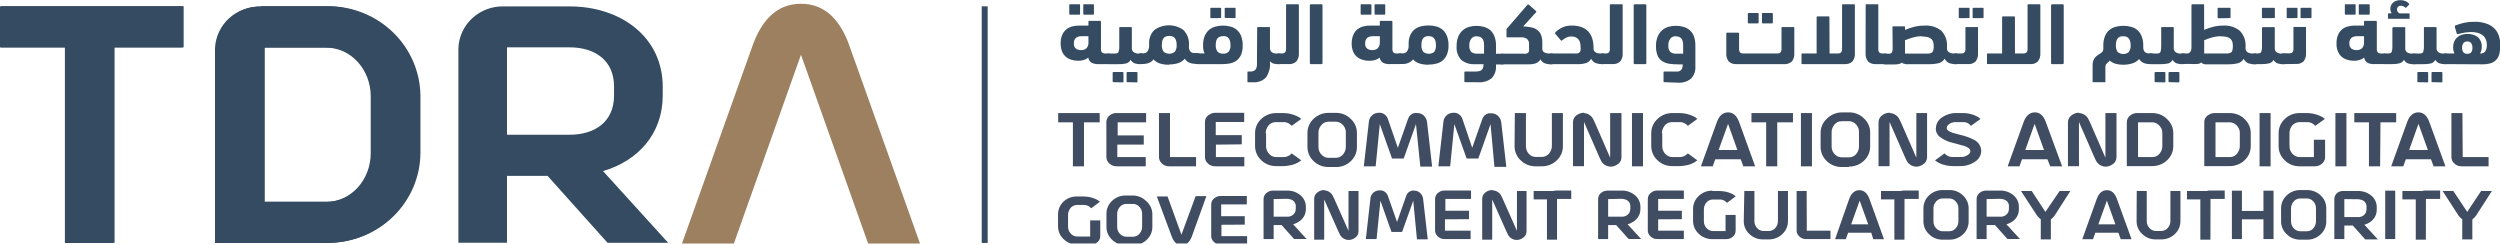 <svg width="571" height="56" viewBox="0 0 571 56" fill="none" xmlns="http://www.w3.org/2000/svg">
<g clip-path="url(#clip0_736_3115)">
<path d="M250.212 25.823L245.992 27.935H241.69V25.823H250.212ZM247.582 37.986H245.05V27.967C245.041 27.628 245.123 27.293 245.289 26.994C245.454 26.696 245.696 26.446 245.992 26.268C246.412 25.972 246.919 25.817 247.436 25.823H251.17V27.935H247.582V37.986ZM255.196 33.032V35.874H261.689V37.986H255.082C254.715 38 254.349 37.928 254.016 37.776C253.683 37.624 253.392 37.397 253.167 37.112C252.865 36.755 252.699 36.306 252.696 35.842V27.904C252.69 27.563 252.776 27.227 252.944 26.93C253.112 26.631 253.357 26.382 253.654 26.205C254.076 25.932 254.577 25.798 255.082 25.823H261.771V27.935H255.277V30.92H261.235V33.032H255.196ZM267.225 35.874H273.183V37.986H267.079C266.707 38.002 266.337 37.93 266.001 37.775C265.664 37.62 265.371 37.387 265.147 37.096C264.862 36.738 264.708 36.297 264.709 35.842V25.823H267.225V35.874ZM245.992 44.877H247.518C248.489 44.879 249.448 45.09 250.326 45.496C250.651 45.648 250.952 45.846 251.219 46.083L249.238 47.576C248.873 47.143 248.348 46.869 247.777 46.813H245.992C245.666 46.815 245.346 46.897 245.062 47.052C244.778 47.208 244.539 47.432 244.368 47.703C244.088 48.117 243.941 48.603 243.946 49.1V51.736C243.933 52.081 244 52.426 244.144 52.742C244.287 53.059 244.503 53.339 244.774 53.562C245.134 53.856 245.587 54.019 246.056 54.022H248.995V50.338H251.3V53.895C251.31 54.21 251.236 54.522 251.085 54.801C250.935 55.079 250.712 55.314 250.44 55.483C250.056 55.734 249.603 55.867 249.141 55.864H246.056C245.467 55.874 244.881 55.765 244.337 55.544C243.792 55.322 243.3 54.993 242.891 54.578C242.492 54.199 242.176 53.745 241.964 53.242C241.752 52.74 241.647 52.2 241.657 51.656V49.005C241.645 48.435 241.757 47.87 241.987 47.347C242.216 46.824 242.558 46.355 242.988 45.972C243.806 45.239 244.883 44.846 245.992 44.877ZM258.719 55.991H257.193C256.59 56.01 255.989 55.906 255.43 55.684C254.871 55.463 254.365 55.129 253.946 54.705C253.547 54.326 253.231 53.872 253.019 53.369C252.807 52.867 252.702 52.327 252.712 51.783V48.846C252.704 48.283 252.817 47.726 253.044 47.209C253.27 46.692 253.605 46.227 254.027 45.845C254.854 45.065 255.963 44.637 257.112 44.654H258.638C259.223 44.645 259.805 44.753 260.346 44.971C260.888 45.19 261.378 45.514 261.787 45.924C262.215 46.29 262.562 46.738 262.805 47.241C263.048 47.743 263.182 48.29 263.199 48.846V51.783C263.209 52.348 263.097 52.909 262.871 53.429C262.644 53.949 262.308 54.416 261.884 54.8C261.055 55.577 259.948 56.004 258.8 55.991H258.719ZM257.274 54.07H258.8C259.127 54.065 259.447 53.98 259.731 53.822C260.015 53.663 260.253 53.437 260.423 53.164C260.713 52.76 260.866 52.277 260.862 51.783V48.846C260.872 48.497 260.8 48.151 260.651 47.834C260.502 47.517 260.279 47.238 260.001 47.02C259.659 46.729 259.22 46.571 258.767 46.575H257.241C256.915 46.572 256.593 46.652 256.308 46.808C256.024 46.964 255.786 47.19 255.618 47.465C255.316 47.864 255.156 48.349 255.164 48.846V51.783C255.15 52.131 255.219 52.477 255.365 52.794C255.512 53.111 255.732 53.39 256.008 53.609C256.363 53.901 256.81 54.063 257.274 54.07ZM277.712 33.032V35.874H284.205V37.986H277.598C277.229 38 276.861 37.928 276.525 37.776C276.189 37.625 275.895 37.397 275.667 37.112C275.37 36.753 275.209 36.304 275.212 35.842V27.904C275.203 27.563 275.287 27.226 275.456 26.927C275.624 26.628 275.87 26.379 276.17 26.205C276.583 25.907 277.085 25.751 277.598 25.76H284.173V27.872H277.679V30.857H283.621V32.968L277.712 33.032ZM289.173 30.46V33.365C289.161 33.746 289.238 34.124 289.398 34.471C289.559 34.817 289.798 35.124 290.098 35.366C290.485 35.696 290.981 35.876 291.494 35.874H293.118C293.438 35.881 293.756 35.825 294.055 35.711C294.353 35.596 294.625 35.425 294.855 35.207L295.017 35.032L297.208 36.62C296.391 37.274 295.4 37.687 294.351 37.811C293.946 37.897 293.532 37.94 293.118 37.938H291.494C290.848 37.95 290.207 37.832 289.609 37.592C289.012 37.351 288.471 36.994 288.02 36.541C287.588 36.127 287.244 35.633 287.01 35.088C286.776 34.543 286.656 33.957 286.657 33.365V30.46C286.644 29.838 286.766 29.221 287.015 28.649C287.264 28.077 287.635 27.563 288.101 27.141C289.015 26.288 290.231 25.816 291.494 25.823H293.118C294.192 25.826 295.251 26.065 296.218 26.522C296.581 26.681 296.915 26.895 297.208 27.157L295.017 28.745C294.817 28.505 294.571 28.305 294.293 28.158C294.014 28.011 293.709 27.919 293.394 27.888H291.413C291.047 27.885 290.686 27.974 290.365 28.146C290.044 28.318 289.773 28.568 289.579 28.872C289.246 29.336 289.075 29.893 289.092 30.46H289.173ZM305.082 38.144H303.458C302.812 38.156 302.171 38.038 301.573 37.798C300.976 37.558 300.435 37.2 299.984 36.747C299.552 36.334 299.208 35.84 298.974 35.294C298.74 34.749 298.62 34.163 298.621 33.572V30.396C298.614 29.778 298.738 29.165 298.987 28.596C299.236 28.027 299.603 27.516 300.066 27.094C300.979 26.241 302.196 25.768 303.458 25.776H305.082C305.729 25.766 306.371 25.887 306.969 26.13C307.566 26.373 308.107 26.733 308.556 27.189C308.991 27.601 309.336 28.094 309.57 28.64C309.804 29.186 309.923 29.773 309.919 30.364V33.54C309.929 34.161 309.805 34.777 309.557 35.349C309.308 35.92 308.939 36.435 308.475 36.858C307.559 37.706 306.342 38.172 305.082 38.16V38.144ZM303.458 36.049H305.082C305.446 36.05 305.804 35.961 306.122 35.788C306.44 35.616 306.708 35.367 306.9 35.064C307.234 34.6 307.405 34.043 307.387 33.477V30.301C307.402 29.916 307.325 29.533 307.161 29.183C306.998 28.833 306.753 28.525 306.445 28.285C306.063 27.97 305.581 27.796 305.082 27.792H303.458C303.095 27.791 302.736 27.88 302.418 28.052C302.1 28.225 301.832 28.474 301.64 28.777C301.295 29.236 301.118 29.795 301.137 30.364V33.54C301.122 33.921 301.198 34.3 301.359 34.647C301.519 34.994 301.76 35.3 302.062 35.541C302.449 35.87 302.945 36.051 303.458 36.049ZM323.409 28.348L320.601 36.207H317.939L315.147 28.348L314.205 37.986H311.494L312.647 27.856C312.674 27.451 312.812 27.061 313.046 26.725C313.28 26.39 313.602 26.123 313.978 25.951C314.291 25.819 314.627 25.748 314.968 25.744C315.309 25.727 315.648 25.797 315.953 25.948C316.257 26.098 316.517 26.323 316.705 26.602C316.805 26.739 316.887 26.888 316.949 27.046L319.27 33.762L321.64 27.046C321.751 26.732 321.944 26.453 322.201 26.235C322.457 26.018 322.768 25.87 323.101 25.808C323.274 25.793 323.448 25.793 323.621 25.808C323.982 25.793 324.341 25.869 324.665 26.027C324.989 26.185 325.266 26.421 325.471 26.713C325.73 27.07 325.892 27.485 325.942 27.919L327.095 38.049H324.4L323.409 28.348ZM340.439 28.348L337.646 36.207H334.984L332.176 28.348L331.218 37.986H328.523L329.676 27.856C329.703 27.453 329.84 27.064 330.07 26.73C330.301 26.395 330.619 26.126 330.991 25.951C331.309 25.818 331.651 25.748 331.997 25.744C332.338 25.729 332.676 25.8 332.981 25.95C333.285 26.1 333.544 26.325 333.734 26.602C333.834 26.739 333.916 26.888 333.978 27.046L336.25 33.762L338.588 27.11C338.697 26.795 338.89 26.515 339.147 26.297C339.404 26.079 339.715 25.932 340.049 25.871C340.222 25.856 340.396 25.856 340.568 25.871C340.929 25.86 341.288 25.937 341.611 26.095C341.934 26.253 342.212 26.487 342.419 26.776C342.678 27.133 342.84 27.548 342.89 27.983L344.042 38.113H341.331L340.439 28.348ZM345.99 25.823H348.523V33.365C348.508 33.739 348.58 34.111 348.731 34.455C348.883 34.798 349.111 35.104 349.399 35.35C349.778 35.67 350.263 35.846 350.763 35.842H352.127C352.489 35.847 352.847 35.761 353.166 35.591C353.484 35.421 353.752 35.174 353.945 34.874C354.29 34.415 354.467 33.855 354.448 33.286V25.823H356.964V33.365C356.974 33.988 356.849 34.605 356.597 35.177C356.345 35.749 355.972 36.263 355.503 36.684C355.055 37.107 354.527 37.44 353.947 37.663C353.368 37.887 352.749 37.996 352.127 37.986H350.763C350.117 37.997 349.476 37.878 348.879 37.638C348.281 37.398 347.74 37.041 347.289 36.588C346.857 36.175 346.513 35.681 346.279 35.136C346.045 34.59 345.924 34.005 345.925 33.413L345.99 25.823ZM361.737 25.823C362.228 25.847 362.701 26.01 363.098 26.292C363.496 26.574 363.801 26.963 363.977 27.411L364.253 27.983L367.76 36.017V25.823H370.341V35.922C370.342 36.264 370.249 36.601 370.072 36.897C369.895 37.193 369.64 37.437 369.334 37.605C368.887 37.91 368.354 38.071 367.808 38.065C367.318 38.039 366.846 37.876 366.449 37.594C366.051 37.313 365.746 36.925 365.568 36.477L365.292 35.89L361.786 27.856V37.954H359.269V27.888C359.272 27.545 359.366 27.21 359.543 26.914C359.719 26.619 359.972 26.374 360.276 26.205C360.726 25.906 361.258 25.745 361.802 25.744L361.737 25.823ZM372.743 25.823H375.26V37.986H372.743V25.823ZM379.659 30.46V33.365C379.647 33.746 379.724 34.124 379.884 34.471C380.045 34.817 380.284 35.124 380.584 35.366C380.972 35.693 381.468 35.873 381.98 35.874H383.604C383.921 35.881 384.238 35.826 384.533 35.712C384.829 35.597 385.098 35.425 385.324 35.207L385.503 35.032L387.678 36.62C386.867 37.274 385.881 37.688 384.837 37.811C384.432 37.896 384.018 37.939 383.604 37.938H381.98C381.334 37.949 380.693 37.831 380.096 37.59C379.498 37.35 378.957 36.993 378.506 36.541C378.074 36.127 377.73 35.633 377.496 35.088C377.262 34.543 377.142 33.957 377.143 33.365V30.46C377.133 29.837 377.258 29.22 377.51 28.648C377.762 28.076 378.135 27.562 378.604 27.141C379.506 26.282 380.721 25.808 381.98 25.823H383.604C384.677 25.828 385.737 26.067 386.704 26.522C387.062 26.681 387.391 26.895 387.678 27.157L385.503 28.745C385.303 28.505 385.057 28.305 384.779 28.158C384.5 28.011 384.195 27.919 383.88 27.888H381.899C381.535 27.886 381.177 27.975 380.859 28.148C380.54 28.32 380.273 28.57 380.081 28.872C379.743 29.335 379.567 29.891 379.578 30.46H379.659ZM397.581 36.382H391.331L390.974 34.255H396.818L394.691 28.285L391.185 37.986H388.49L392.159 27.808C392.689 26.39 393.533 25.675 394.691 25.665C395.827 25.665 396.655 26.395 397.191 27.808L400.876 37.986H398.181L397.581 36.382ZM407.954 25.823L404.334 27.935H400.032V25.823H407.954ZM405.925 37.986H403.392V27.967C403.387 27.627 403.472 27.291 403.64 26.993C403.808 26.695 404.053 26.445 404.35 26.268C404.765 25.973 405.266 25.817 405.779 25.823H409.512V27.935H405.925V37.986ZM411.331 25.823H413.847V37.986H411.331V25.823ZM422.288 38.144H420.665C420.019 38.156 419.377 38.038 418.78 37.798C418.182 37.558 417.641 37.2 417.191 36.747C416.758 36.334 416.415 35.84 416.181 35.294C415.946 34.749 415.826 34.163 415.827 33.572V30.396C415.816 29.777 415.939 29.163 416.188 28.593C416.437 28.024 416.806 27.513 417.272 27.094C418.167 26.2 419.386 25.687 420.665 25.665H422.288C422.935 25.654 423.578 25.774 424.176 26.017C424.774 26.26 425.314 26.621 425.762 27.078C426.201 27.487 426.55 27.98 426.788 28.526C427.025 29.072 427.146 29.66 427.142 30.253V33.429C427.152 34.051 427.026 34.669 426.775 35.241C426.523 35.813 426.15 36.326 425.681 36.747C425.231 37.172 424.699 37.505 424.117 37.729C423.535 37.952 422.913 38.061 422.288 38.049V38.144ZM420.665 35.938H422.288C422.655 35.942 423.016 35.854 423.338 35.681C423.659 35.509 423.93 35.258 424.123 34.953C424.452 34.488 424.617 33.931 424.593 33.365V30.19C424.608 29.807 424.532 29.425 424.372 29.076C424.211 28.726 423.97 28.417 423.668 28.173C423.28 27.859 422.792 27.685 422.288 27.681H420.665C420.299 27.678 419.938 27.767 419.616 27.939C419.295 28.112 419.025 28.362 418.83 28.666C418.497 29.129 418.326 29.686 418.343 30.253V33.429C418.329 33.81 418.405 34.188 418.565 34.536C418.726 34.883 418.967 35.189 419.269 35.429C419.656 35.759 420.152 35.94 420.665 35.938ZM431.671 25.823C432.159 25.85 432.629 26.014 433.023 26.296C433.418 26.578 433.721 26.965 433.895 27.411L434.187 27.983L437.694 36.017V25.823H440.145V35.922C440.141 36.263 440.046 36.598 439.87 36.894C439.693 37.189 439.441 37.434 439.139 37.605C438.692 37.91 438.158 38.071 437.613 38.065C437.123 38.039 436.651 37.876 436.253 37.594C435.856 37.313 435.55 36.925 435.372 36.477C435.275 36.303 435.194 36.112 435.097 35.89L431.574 27.856V37.954H429.058V27.888C429.063 27.546 429.159 27.212 429.335 26.917C429.511 26.622 429.762 26.377 430.064 26.205C430.52 25.905 431.057 25.745 431.606 25.744L431.671 25.823ZM442.158 29.301C442.165 28.803 442.298 28.316 442.544 27.881C442.791 27.446 443.143 27.077 443.57 26.808C444.515 26.145 445.655 25.799 446.817 25.823H448.441C449.473 25.828 450.49 26.068 451.411 26.522C451.756 26.694 452.078 26.907 452.369 27.157L450.161 28.745C449.989 28.507 449.766 28.307 449.509 28.16C449.251 28.012 448.965 27.919 448.668 27.888H446.768C446.426 27.865 446.082 27.914 445.76 28.032C445.438 28.15 445.145 28.333 444.902 28.57C444.732 28.76 444.635 29.001 444.626 29.253C444.626 29.666 445.08 30.031 445.989 30.333L447.434 30.73C448.635 30.983 449.798 31.389 450.892 31.936C451.371 32.178 451.774 32.542 452.059 32.989C452.345 33.436 452.502 33.95 452.515 34.477C452.503 34.976 452.363 35.465 452.108 35.897C451.852 36.33 451.49 36.693 451.054 36.954C450.057 37.623 448.87 37.967 447.661 37.938H446.038C444.965 37.94 443.906 37.706 442.937 37.255C442.583 37.091 442.255 36.877 441.963 36.62L444.122 35.032C444.324 35.268 444.571 35.463 444.849 35.605C445.128 35.746 445.433 35.833 445.746 35.858H447.71C448.076 35.888 448.444 35.843 448.79 35.725C449.137 35.607 449.455 35.42 449.723 35.175C449.907 34.998 450.017 34.761 450.031 34.508C450.031 34.032 449.561 33.651 448.652 33.334C448.522 33.334 447.726 33.064 446.265 32.683C445.005 32.445 443.826 31.899 442.84 31.095C442.366 30.608 442.11 29.957 442.126 29.285L442.158 29.301ZM467.629 36.382H461.444L461.249 34.255H466.849L464.707 28.285L461.249 37.986H458.554L462.223 27.808C462.759 26.395 463.603 25.681 464.739 25.665C465.875 25.649 466.72 26.395 467.239 27.808L470.989 37.986H468.278L467.629 36.382ZM474.853 25.823C475.343 25.847 475.816 26.01 476.214 26.292C476.612 26.574 476.917 26.963 477.093 27.411L477.369 27.983L480.875 36.017V25.823H483.408V35.922C483.404 36.263 483.309 36.598 483.132 36.894C482.956 37.189 482.704 37.434 482.401 37.605C481.948 37.91 481.409 38.071 480.859 38.065C480.369 38.038 479.898 37.873 479.501 37.592C479.104 37.31 478.798 36.924 478.619 36.477L478.343 35.89L474.836 27.856V37.954H472.32V27.888C472.326 27.546 472.421 27.212 472.598 26.917C472.774 26.622 473.025 26.377 473.327 26.205C473.777 25.906 474.308 25.745 474.853 25.744V25.823ZM485.762 27.967C485.753 27.626 485.835 27.288 486 26.988C486.166 26.687 486.408 26.434 486.703 26.252C487.124 25.971 487.622 25.822 488.132 25.823H491.541C492.185 25.814 492.825 25.935 493.42 26.178C494.015 26.421 494.552 26.781 494.998 27.237C495.436 27.647 495.784 28.14 496.021 28.686C496.259 29.232 496.38 29.819 496.378 30.412V33.318C496.388 33.939 496.264 34.555 496.015 35.127C495.767 35.698 495.398 36.212 494.933 36.636C494.017 37.483 492.801 37.95 491.541 37.938H485.762V27.967ZM493.878 33.365V30.46C493.891 30.075 493.813 29.693 493.649 29.343C493.486 28.994 493.242 28.686 492.937 28.443C492.56 28.118 492.076 27.938 491.573 27.935H488.326V35.874H491.573C491.938 35.879 492.297 35.791 492.616 35.618C492.935 35.445 493.202 35.194 493.391 34.889C493.725 34.426 493.896 33.869 493.878 33.302V33.365ZM503.456 27.967C503.446 27.624 503.529 27.284 503.698 26.983C503.866 26.681 504.113 26.429 504.414 26.252C504.827 25.969 505.321 25.819 505.826 25.823H509.235C509.882 25.814 510.525 25.934 511.122 26.177C511.72 26.42 512.26 26.781 512.709 27.237C513.142 27.65 513.485 28.144 513.72 28.689C513.954 29.235 514.074 29.821 514.073 30.412V33.318C514.082 33.939 513.959 34.555 513.71 35.127C513.461 35.698 513.093 36.212 512.628 36.636C511.712 37.483 510.496 37.95 509.235 37.938H503.456V27.967ZM511.573 33.365V30.46C511.589 30.075 511.513 29.692 511.349 29.341C511.186 28.991 510.94 28.683 510.631 28.443C510.255 28.118 509.77 27.938 509.268 27.935H506.021V35.874H509.268C509.633 35.882 509.993 35.795 510.313 35.622C510.632 35.449 510.899 35.196 511.086 34.889C511.42 34.426 511.591 33.869 511.573 33.302V33.365ZM516.086 25.823H518.602V37.986H516.086V25.823ZM525.29 25.823H526.914C527.987 25.828 529.047 26.067 530.014 26.522C530.373 26.687 530.707 26.901 531.005 27.157L528.813 28.745C528.613 28.505 528.367 28.305 528.089 28.158C527.81 28.011 527.505 27.919 527.19 27.888H525.209C524.846 27.887 524.488 27.978 524.17 28.15C523.852 28.322 523.584 28.57 523.391 28.872C523.071 29.341 522.907 29.896 522.92 30.46V33.365C522.908 33.746 522.985 34.124 523.145 34.471C523.306 34.817 523.545 35.124 523.845 35.366C524.232 35.696 524.729 35.876 525.242 35.874H528.488V31.921H531.053V35.842C531.06 36.187 530.975 36.527 530.807 36.831C530.639 37.134 530.394 37.39 530.095 37.573C529.681 37.852 529.186 37.996 528.683 37.986H525.274C524.628 37.998 523.987 37.88 523.389 37.639C522.791 37.399 522.251 37.041 521.8 36.588C521.367 36.175 521.024 35.681 520.79 35.136C520.556 34.59 520.435 34.005 520.436 33.413V30.46C520.425 29.834 520.549 29.214 520.801 28.639C521.052 28.064 521.426 27.548 521.897 27.125C522.792 26.275 523.995 25.807 525.242 25.823H525.29ZM533.407 25.823H535.923V37.986H533.407V25.823ZM545.42 25.823L541.946 27.935H537.725V25.823H545.42ZM543.618 37.986H541.069V27.967C541.064 27.627 541.149 27.291 541.317 26.993C541.485 26.695 541.73 26.445 542.027 26.268C542.448 25.972 542.954 25.817 543.472 25.823H547.287V27.935H543.699L543.618 37.986ZM555.241 36.382H548.618L549.657 34.255H554.527L552.384 28.285L548.91 37.986H546.15L549.819 27.808C550.355 26.395 551.199 25.681 552.335 25.665C553.472 25.649 554.316 26.395 554.835 27.808L558.537 37.986H555.826L555.241 36.382ZM562.481 35.874H568.39V37.986H562.27C561.899 38.002 561.529 37.93 561.192 37.775C560.855 37.62 560.562 37.387 560.339 37.096C560.053 36.738 559.899 36.297 559.9 35.842V25.823H562.417L562.481 35.874ZM269.839 53.609L273.085 44.797H275.537L272.209 54.038C271.706 55.324 270.943 55.975 269.904 55.991C268.865 56.007 268.118 55.324 267.631 54.038L264.222 44.877H266.673L269.839 53.609ZM278.978 51.339V53.927H284.839V55.848H278.8C278.463 55.858 278.128 55.791 277.823 55.65C277.518 55.509 277.252 55.299 277.046 55.038C276.782 54.713 276.639 54.31 276.641 53.895V46.75C276.627 46.434 276.699 46.121 276.851 45.842C277.002 45.563 277.226 45.328 277.501 45.162C277.88 44.899 278.335 44.76 278.8 44.765H284.774V46.687H278.913V49.386H284.303V51.307L278.978 51.339Z" fill="#3F4C61"/>
<path d="M290.904 45.471V54.6H288.599V45.503C288.588 45.186 288.664 44.872 288.818 44.593C288.972 44.314 289.199 44.08 289.475 43.915C289.853 43.664 290.301 43.531 290.758 43.534H293.858C294.468 43.505 295.077 43.596 295.649 43.804C296.221 44.011 296.744 44.33 297.186 44.74C297.534 45.069 297.809 45.464 297.993 45.901C298.178 46.338 298.268 46.808 298.258 47.281V47.71C298.268 48.294 298.125 48.872 297.84 49.387C297.556 49.901 297.14 50.335 296.634 50.647C296.24 50.906 295.808 51.104 295.352 51.234L298.42 54.585H295.563L292.722 51.409H290.222V49.488H293.858C294.234 49.529 294.613 49.462 294.95 49.295C295.287 49.129 295.568 48.87 295.758 48.551C295.889 48.272 295.955 47.969 295.952 47.662V47.233C295.992 46.854 295.89 46.474 295.667 46.162C295.443 45.851 295.112 45.628 294.735 45.534C294.453 45.441 294.156 45.398 293.858 45.407L290.904 45.471ZM302.462 43.47C302.905 43.492 303.332 43.639 303.692 43.892C304.052 44.146 304.329 44.495 304.491 44.899L304.751 45.423L307.998 52.727V43.629H310.287V52.806C310.294 53.126 310.213 53.442 310.053 53.721C309.893 54 309.66 54.233 309.378 54.394C308.963 54.661 308.478 54.804 307.981 54.807C307.54 54.788 307.113 54.645 306.753 54.394C306.393 54.143 306.115 53.796 305.952 53.394L305.693 52.87L302.446 45.566V54.743H300.157V45.423C300.15 45.103 300.231 44.787 300.39 44.508C300.55 44.229 300.783 43.997 301.066 43.836C301.475 43.555 301.963 43.405 302.462 43.407V43.47ZM322.787 45.836L320.238 52.981H317.819L315.287 45.836L314.41 54.6H311.959L312.998 45.392C313.024 45.025 313.149 44.672 313.36 44.368C313.571 44.064 313.86 43.82 314.199 43.661C314.485 43.536 314.795 43.471 315.108 43.47C315.425 43.444 315.744 43.502 316.03 43.639C316.316 43.776 316.559 43.987 316.731 44.248C316.823 44.371 316.899 44.505 316.959 44.645L319.085 50.695L321.212 44.645C321.313 44.361 321.49 44.109 321.724 43.914C321.958 43.718 322.24 43.587 322.543 43.534C322.694 43.511 322.847 43.511 322.998 43.534C323.316 43.532 323.631 43.607 323.914 43.751C324.196 43.894 324.439 44.103 324.621 44.359C324.854 44.684 324.999 45.061 325.043 45.455L326.098 54.664H323.631L322.787 45.836ZM330.027 50.091V52.679H335.887V54.6H329.946C329.609 54.611 329.274 54.543 328.969 54.402C328.664 54.262 328.398 54.052 328.192 53.791C327.923 53.467 327.775 53.064 327.77 52.648V45.503C327.76 45.188 327.834 44.875 327.985 44.597C328.136 44.319 328.358 44.083 328.631 43.915C329.014 43.649 329.475 43.51 329.946 43.518H335.984V45.439H330.124V48.138H335.53V50.059L330.027 50.091ZM340.936 43.47C341.379 43.492 341.806 43.639 342.166 43.892C342.525 44.146 342.803 44.495 342.965 44.899L343.225 45.423L346.471 52.727V43.629H348.663V52.806C348.67 53.126 348.589 53.442 348.429 53.721C348.27 54 348.036 54.233 347.754 54.394C347.339 54.661 346.854 54.804 346.358 54.807C345.916 54.79 345.488 54.647 345.128 54.396C344.767 54.145 344.489 53.797 344.328 53.394L344.069 52.87L340.822 45.566V54.743H338.533V45.423C338.526 45.103 338.607 44.787 338.767 44.508C338.926 44.229 339.16 43.997 339.442 43.836C339.851 43.555 340.339 43.405 340.838 43.407L340.936 43.47ZM355.773 43.629L354.328 45.55H350.286V43.629H355.773ZM355.627 54.743H353.322V45.503C353.308 45.187 353.381 44.874 353.532 44.595C353.683 44.316 353.908 44.081 354.182 43.915C354.561 43.651 355.016 43.512 355.481 43.518H358.874V45.439H355.627V54.743ZM367.299 45.471V54.6H365.01V45.503C365 45.186 365.075 44.872 365.229 44.593C365.383 44.314 365.61 44.08 365.887 43.915C366.265 43.664 366.712 43.531 367.169 43.534H370.27C370.879 43.505 371.488 43.598 372.06 43.805C372.631 44.012 373.155 44.331 373.598 44.74C373.946 45.069 374.22 45.464 374.405 45.901C374.589 46.338 374.679 46.808 374.669 47.281V47.71C374.68 48.294 374.536 48.872 374.252 49.387C373.967 49.901 373.552 50.335 373.046 50.647C372.647 50.909 372.209 51.107 371.747 51.234L374.831 54.585H371.974L369.133 51.409H366.52L366.861 49.488H370.27C370.645 49.527 371.023 49.459 371.36 49.293C371.697 49.127 371.978 48.869 372.169 48.551C372.3 48.272 372.367 47.969 372.364 47.662V47.233C372.403 46.854 372.302 46.474 372.078 46.162C371.855 45.851 371.524 45.628 371.146 45.534C370.864 45.444 370.567 45.401 370.27 45.407L367.299 45.471ZM378.727 50.091V52.679H384.588V54.6H378.533C378.196 54.611 377.861 54.543 377.556 54.402C377.251 54.262 376.985 54.052 376.779 53.791C376.511 53.467 376.362 53.064 376.357 52.648V45.503C376.345 45.185 376.42 44.871 376.574 44.592C376.729 44.313 376.956 44.079 377.234 43.915C377.612 43.649 378.067 43.51 378.533 43.518H384.588V45.439H378.727V48.138H384.133V50.059L378.727 50.091ZM391.211 43.629H392.737C393.708 43.632 394.667 43.843 395.545 44.248C395.871 44.401 396.172 44.598 396.438 44.836L394.458 46.328C394.093 45.896 393.567 45.622 392.997 45.566H391.211C390.886 45.567 390.566 45.649 390.282 45.805C389.998 45.961 389.759 46.184 389.588 46.455C389.308 46.87 389.161 47.356 389.166 47.852V50.488C389.152 50.834 389.22 51.178 389.363 51.495C389.507 51.811 389.722 52.092 389.994 52.314C390.353 52.609 390.807 52.772 391.276 52.775H394.117V49.091H396.422V52.648C396.432 52.964 396.357 53.278 396.203 53.557C396.049 53.836 395.822 54.07 395.545 54.235C395.169 54.489 394.721 54.622 394.263 54.616H391.179C390.575 54.638 389.974 54.534 389.415 54.312C388.855 54.091 388.35 53.756 387.932 53.33C387.533 52.952 387.217 52.497 387.005 51.995C386.793 51.492 386.688 50.952 386.698 50.409V47.757C386.686 47.188 386.798 46.623 387.028 46.1C387.257 45.577 387.599 45.108 388.029 44.725C388.842 43.955 389.934 43.532 391.065 43.55L391.211 43.629ZM398.403 43.629H400.708V50.472C400.694 50.822 400.763 51.17 400.909 51.49C401.055 51.809 401.275 52.092 401.552 52.314C401.905 52.596 402.346 52.753 402.802 52.759H404.019C404.344 52.755 404.663 52.671 404.947 52.516C405.23 52.361 405.469 52.138 405.643 51.87C405.935 51.46 406.088 50.971 406.081 50.472V43.629H408.37V50.472C408.38 51.037 408.268 51.598 408.042 52.118C407.815 52.638 407.479 53.105 407.055 53.489C406.228 54.269 405.119 54.697 403.971 54.68H402.753C402.15 54.699 401.55 54.595 400.99 54.373C400.431 54.152 399.926 53.818 399.506 53.394C399.107 53.015 398.792 52.561 398.579 52.058C398.367 51.556 398.263 51.016 398.273 50.472L398.403 43.629ZM412.672 52.679H418.078V54.6H412.493C412.157 54.613 411.822 54.545 411.519 54.401C411.216 54.257 410.954 54.042 410.756 53.775C410.49 53.457 410.346 53.058 410.35 52.648V43.629H412.639L412.672 52.679ZM427.396 53.156H421.422L422.087 51.234H426.698L424.75 45.82L421.584 54.632H419.133L422.38 45.376C422.883 44.09 423.646 43.438 424.669 43.438C425.691 43.438 426.47 44.09 426.957 45.376L430.302 54.632H427.85L427.396 53.156ZM435.935 43.629L434.1 45.55H429.62V43.629H435.935ZM434.977 54.743H432.672V45.503C432.661 45.188 432.735 44.875 432.886 44.597C433.037 44.319 433.26 44.083 433.532 43.915C433.916 43.649 434.377 43.51 434.847 43.518H438.24V45.439H434.993L434.977 54.743ZM445.236 54.743H443.71C443.123 54.753 442.54 54.644 441.998 54.423C441.456 54.201 440.967 53.873 440.561 53.457C440.16 53.08 439.842 52.626 439.627 52.123C439.412 51.621 439.304 51.08 439.311 50.536V47.598C439.303 47.036 439.416 46.478 439.643 45.962C439.869 45.444 440.204 44.98 440.626 44.598C441.455 43.821 442.563 43.393 443.71 43.407H445.236C445.822 43.398 446.404 43.506 446.945 43.724C447.487 43.942 447.977 44.267 448.386 44.677C448.785 45.056 449.101 45.511 449.316 46.013C449.531 46.515 449.64 47.054 449.636 47.598V50.536C449.646 51.101 449.534 51.661 449.307 52.181C449.081 52.701 448.745 53.168 448.321 53.553C447.492 54.329 446.384 54.757 445.236 54.743ZM443.71 52.822H445.236C445.563 52.818 445.884 52.733 446.167 52.574C446.451 52.416 446.69 52.19 446.86 51.917C447.15 51.513 447.303 51.03 447.298 50.536V47.598C447.313 47.249 447.242 46.901 447.093 46.584C446.943 46.267 446.719 45.989 446.438 45.773C446.096 45.482 445.657 45.324 445.204 45.328H443.678C443.352 45.328 443.032 45.409 442.747 45.565C442.463 45.721 442.225 45.945 442.055 46.217C441.753 46.617 441.593 47.102 441.6 47.598V50.536C441.586 50.883 441.655 51.229 441.802 51.546C441.948 51.863 442.168 52.142 442.444 52.362C442.799 52.653 443.247 52.816 443.71 52.822ZM453.743 45.471V54.6H451.454V45.503C451.444 45.186 451.519 44.872 451.673 44.593C451.827 44.314 452.054 44.08 452.331 43.915C452.709 43.664 453.156 43.531 453.613 43.534H456.714C457.323 43.505 457.932 43.596 458.504 43.804C459.076 44.011 459.599 44.33 460.041 44.74C460.39 45.069 460.664 45.464 460.849 45.901C461.033 46.338 461.123 46.808 461.113 47.281V47.71C461.132 48.287 461.001 48.86 460.731 49.374C460.461 49.888 460.062 50.326 459.571 50.647C459.173 50.909 458.734 51.107 458.272 51.234L461.356 54.585H458.499L455.658 51.409H453.353V49.488H456.746C457.121 49.527 457.5 49.459 457.837 49.293C458.173 49.127 458.454 48.869 458.645 48.551C458.777 48.272 458.843 47.969 458.84 47.662V47.233C458.879 46.854 458.778 46.474 458.554 46.162C458.331 45.851 458 45.628 457.623 45.534C457.34 45.444 457.043 45.401 456.746 45.407L453.743 45.471ZM483.84 53.156H477.769L478.288 51.234H483.158L481.21 45.82L478.045 54.632H475.593L478.921 45.376C479.408 44.09 480.171 43.438 481.21 43.438C482.249 43.438 483.012 44.09 483.483 45.376L486.843 54.632H484.376L483.84 53.156ZM488.028 43.629H490.317V50.472C490.306 50.823 490.378 51.172 490.527 51.491C490.677 51.811 490.899 52.092 491.177 52.314C491.524 52.596 491.96 52.754 492.411 52.759H493.645C493.97 52.755 494.289 52.671 494.572 52.516C494.856 52.361 495.095 52.138 495.268 51.87C495.573 51.465 495.732 50.974 495.723 50.472V43.629H498.012V50.472C498.022 51.037 497.91 51.598 497.683 52.118C497.457 52.638 497.121 53.105 496.697 53.489C495.868 54.266 494.76 54.693 493.613 54.68H492.379C491.792 54.688 491.209 54.578 490.668 54.357C490.126 54.135 489.636 53.808 489.229 53.394C488.83 53.015 488.515 52.561 488.302 52.058C488.09 51.556 487.986 51.016 487.996 50.472L488.028 43.629ZM505.642 43.629L503.661 45.55H499.505V43.629H505.642ZM504.862 54.743H502.557V45.503C502.545 45.185 502.62 44.871 502.774 44.592C502.928 44.313 503.156 44.079 503.434 43.915C503.812 43.649 504.267 43.51 504.733 43.518H508.125V45.439H504.879L504.862 54.743ZM512.054 49.377L511.453 48.17H516.973V43.55H519.278V54.6H516.973V50.091H512.054V54.6H509.765V43.55H512.054V49.377ZM526.924 54.743H525.398C524.811 54.753 524.228 54.644 523.686 54.423C523.143 54.201 522.654 53.873 522.249 53.457C521.847 53.08 521.529 52.626 521.314 52.123C521.099 51.621 520.992 51.08 520.999 50.536V47.598C520.991 47.036 521.104 46.478 521.33 45.962C521.557 45.444 521.892 44.98 522.313 44.598C523.142 43.821 524.25 43.393 525.398 43.407H526.924C527.512 43.399 528.095 43.508 528.639 43.726C529.183 43.944 529.676 44.268 530.089 44.677C530.486 45.057 530.8 45.512 531.012 46.014C531.224 46.516 531.33 47.055 531.323 47.598V50.536C531.333 51.101 531.221 51.661 530.995 52.181C530.768 52.701 530.432 53.168 530.008 53.553C529.181 54.332 528.072 54.76 526.924 54.743ZM525.398 52.822H526.924C527.251 52.818 527.571 52.733 527.855 52.574C528.139 52.416 528.377 52.19 528.547 51.917C528.825 51.508 528.972 51.027 528.969 50.536V47.598C528.983 47.251 528.914 46.905 528.768 46.588C528.621 46.271 528.401 45.992 528.125 45.773C527.776 45.483 527.333 45.325 526.875 45.328H525.349C525.024 45.329 524.704 45.411 524.42 45.567C524.136 45.722 523.897 45.946 523.726 46.217C523.431 46.62 523.272 47.103 523.271 47.598V50.536C523.261 50.883 523.332 51.228 523.478 51.544C523.624 51.86 523.842 52.14 524.115 52.362C524.471 52.653 524.918 52.816 525.382 52.822H525.398ZM535.446 45.471V54.6H533.158V45.503C533.147 45.188 533.221 44.875 533.372 44.597C533.523 44.319 533.746 44.083 534.018 43.915C534.421 43.688 534.886 43.588 535.349 43.629H538.45C539.061 43.601 539.672 43.694 540.247 43.901C540.821 44.108 541.347 44.426 541.794 44.836C542.137 45.167 542.407 45.563 542.588 46C542.77 46.437 542.858 46.905 542.849 47.376V47.805C542.868 48.382 542.737 48.955 542.467 49.469C542.197 49.983 541.798 50.421 541.307 50.742C540.914 51.004 540.481 51.202 540.024 51.33L543.109 54.68H540.219L537.378 51.504H534.748L534.375 49.583H538.417C538.793 49.626 539.173 49.56 539.511 49.394C539.848 49.227 540.128 48.967 540.317 48.646C540.448 48.368 540.514 48.064 540.511 47.757V47.328C540.55 46.95 540.449 46.57 540.226 46.258C540.002 45.946 539.671 45.723 539.294 45.63C539.012 45.536 538.715 45.493 538.417 45.503L535.446 45.471ZM544.781 43.55H547.07V54.6H544.781V43.55ZM554.505 43.629L553.011 45.55H548.709V43.629H554.505ZM554.066 54.743H551.761V45.503C551.751 45.188 551.825 44.875 551.976 44.597C552.127 44.319 552.349 44.083 552.622 43.915C553 43.651 553.455 43.512 553.92 43.518H557.329V45.439H554.083L554.066 54.743ZM563.514 48.392L566.68 43.629H569.147L565.787 48.853C565.502 49.339 565.128 49.769 564.683 50.123V54.68H562.378V50.075C561.908 49.722 561.516 49.279 561.225 48.773L557.898 43.629H560.349L563.514 48.392ZM467.168 48.392L470.415 43.629H472.866L469.522 48.853C469.232 49.335 468.858 49.765 468.418 50.123V54.68H466.113V50.075C465.643 49.722 465.25 49.279 464.96 48.773L461.6 43.629H464.051L467.168 48.392Z" fill="#3F4C61"/>
<path d="M193.979 10.386C192.064 4.988 188.72 0.859 182.941 0.859C177.161 0.859 173.834 5.003 171.902 10.386L155.766 55.621H167.616L170.181 48.397L173.525 39.013L182.941 12.498L198.281 55.621H210.132L193.979 10.386Z" fill="#9D805F"/>
<path d="M248.604 5.845V4.972C248.602 4.944 248.605 4.916 248.615 4.89C248.625 4.864 248.64 4.84 248.66 4.821C248.68 4.801 248.705 4.786 248.731 4.776C248.758 4.767 248.787 4.763 248.815 4.765H251.266C251.396 4.765 251.461 4.845 251.461 4.972V11.148C251.43 11.449 251.517 11.749 251.705 11.99C251.917 12.152 252.183 12.231 252.451 12.212H253.084C253.636 12.212 253.912 12.625 253.912 13.434C253.945 13.769 253.877 14.106 253.718 14.403C253.638 14.488 253.539 14.553 253.43 14.595C253.32 14.636 253.202 14.652 253.084 14.641H250.958C250.399 14.679 249.84 14.575 249.335 14.34C249.124 14.213 248.947 14.042 248.814 13.838C248.682 13.635 248.599 13.404 248.572 13.165C248.262 13.405 247.91 13.588 247.533 13.704C247.122 13.827 246.695 13.886 246.266 13.879C245.749 13.887 245.233 13.812 244.74 13.657C244.265 13.527 243.827 13.294 243.458 12.974C243.066 12.651 242.765 12.236 242.581 11.767C242.354 11.19 242.244 10.576 242.257 9.957C242.234 9.274 242.355 8.592 242.614 7.957C242.826 7.465 243.154 7.03 243.572 6.687C243.963 6.38 244.417 6.158 244.903 6.036C245.401 5.909 245.914 5.845 246.429 5.845H248.604ZM244.432 3.352C244.404 3.355 244.375 3.351 244.348 3.342C244.322 3.332 244.297 3.317 244.277 3.297C244.257 3.278 244.242 3.254 244.232 3.228C244.222 3.202 244.218 3.174 244.221 3.146V1.177C244.221 1.034 244.221 0.971 244.432 0.971H246.494C246.623 0.971 246.688 0.971 246.688 1.177V3.146C246.688 3.273 246.688 3.352 246.494 3.352H244.432ZM246.916 11.45C247.14 11.461 247.365 11.43 247.576 11.356C247.788 11.282 247.983 11.169 248.149 11.021C248.316 10.836 248.443 10.619 248.521 10.384C248.599 10.15 248.627 9.902 248.604 9.656V8.274H246.981C246.539 8.257 246.104 8.386 245.747 8.64C245.571 8.81 245.437 9.017 245.355 9.245C245.274 9.474 245.247 9.717 245.276 9.957C245.249 10.174 245.278 10.393 245.36 10.596C245.443 10.798 245.576 10.977 245.747 11.116C246.094 11.351 246.51 11.468 246.932 11.45H246.916ZM247.614 3.352C247.484 3.352 247.419 3.273 247.419 3.146V1.177C247.419 1.034 247.419 0.971 247.614 0.971H249.643C249.789 0.971 249.854 0.971 249.854 1.177V3.146C249.856 3.174 249.853 3.202 249.843 3.228C249.833 3.254 249.818 3.278 249.798 3.297C249.778 3.317 249.753 3.332 249.727 3.342C249.7 3.351 249.671 3.355 249.643 3.352H247.614Z" fill="#344B61"/>
<path d="M255.642 6.384C255.642 6.241 255.642 6.178 255.853 6.178H258.32C258.45 6.178 258.515 6.178 258.515 6.384V11.147C258.525 11.305 258.571 11.458 258.65 11.595C258.728 11.732 258.838 11.851 258.97 11.941C259.302 12.152 259.695 12.252 260.09 12.227H260.561C260.68 12.219 260.799 12.241 260.907 12.291C261.015 12.341 261.108 12.418 261.177 12.513C261.336 12.794 261.409 13.113 261.388 13.434C261.388 14.259 261.112 14.656 260.561 14.656C260.099 14.669 259.639 14.611 259.197 14.482C258.786 14.329 258.446 14.035 258.239 13.656C258.143 13.851 258.007 14.025 257.839 14.167C257.672 14.309 257.476 14.416 257.265 14.482C256.686 14.619 256.091 14.678 255.496 14.656H253.369C253.255 14.662 253.14 14.644 253.034 14.603C252.928 14.562 252.831 14.499 252.752 14.418C252.596 14.131 252.528 13.806 252.557 13.481C252.529 13.147 252.597 12.812 252.752 12.513C252.821 12.418 252.914 12.341 253.022 12.291C253.13 12.241 253.25 12.219 253.369 12.227H254.651C255.09 12.227 255.366 12.1 255.479 11.862C255.614 11.447 255.669 11.011 255.642 10.576V6.384ZM254.343 18.769C254.315 18.771 254.286 18.767 254.259 18.758C254.233 18.748 254.208 18.733 254.188 18.713C254.168 18.694 254.153 18.67 254.143 18.644C254.133 18.618 254.13 18.59 254.132 18.562V16.641C254.132 16.514 254.132 16.451 254.343 16.451H256.405C256.431 16.448 256.457 16.451 256.482 16.46C256.507 16.469 256.529 16.483 256.548 16.501C256.567 16.519 256.581 16.541 256.59 16.565C256.599 16.59 256.602 16.615 256.6 16.641V18.61C256.6 18.753 256.6 18.816 256.405 18.816L254.343 18.769ZM257.509 18.769C257.379 18.769 257.314 18.769 257.314 18.562V16.641C257.311 16.615 257.315 16.59 257.323 16.565C257.332 16.541 257.347 16.519 257.365 16.501C257.384 16.483 257.406 16.469 257.431 16.46C257.456 16.451 257.482 16.448 257.509 16.451H259.587C259.733 16.451 259.798 16.451 259.798 16.641V18.61C259.798 18.753 259.798 18.816 259.587 18.816L257.509 18.769Z" fill="#344B61"/>
<path d="M266.994 14.784C266.312 14.795 265.634 14.704 264.981 14.514C264.39 14.344 263.861 14.014 263.455 13.561C263.302 13.798 263.096 13.999 262.854 14.149C262.61 14.292 262.348 14.404 262.075 14.482C261.813 14.545 261.547 14.593 261.279 14.625H260.581C260.464 14.631 260.347 14.609 260.24 14.562C260.133 14.515 260.038 14.444 259.964 14.355C259.806 14.074 259.738 13.753 259.77 13.434C259.738 13.101 259.8 12.767 259.948 12.466C260.019 12.368 260.115 12.29 260.226 12.24C260.337 12.19 260.459 12.169 260.581 12.18H261.182C261.345 12.178 261.505 12.144 261.653 12.078C261.801 12.012 261.934 11.917 262.042 11.799C262.343 11.382 262.492 10.879 262.464 10.37V9.973C262.427 9.406 262.512 8.837 262.713 8.304C262.914 7.77 263.228 7.284 263.633 6.877C264.597 6.166 265.771 5.781 266.977 5.781C268.184 5.781 269.358 6.166 270.322 6.877C270.76 7.333 271.096 7.874 271.309 8.464C271.521 9.055 271.605 9.682 271.555 10.306V10.576C271.525 10.797 271.543 11.021 271.607 11.234C271.672 11.448 271.781 11.645 271.929 11.815C272.171 12.02 272.485 12.128 272.805 12.116H273.406C273.525 12.108 273.645 12.13 273.753 12.181C273.861 12.231 273.954 12.307 274.023 12.402C274.187 12.681 274.261 13.002 274.234 13.323C274.234 14.149 273.958 14.562 273.406 14.562H272.643C272.384 14.531 272.129 14.478 271.88 14.403C271.63 14.322 271.395 14.204 271.182 14.053C270.951 13.876 270.753 13.661 270.598 13.418C270.196 13.897 269.66 14.25 269.055 14.434C268.387 14.63 267.692 14.727 266.994 14.72V14.784ZM266.994 8.211C265.857 8.211 265.37 8.893 265.37 10.243C265.311 10.805 265.461 11.368 265.792 11.831C266.149 12.117 266.597 12.274 267.059 12.274C267.52 12.274 267.968 12.117 268.325 11.831C268.649 11.365 268.799 10.804 268.747 10.243C268.747 8.893 268.179 8.211 267.124 8.211" fill="#344B61"/>
<path d="M273.487 14.641C273.373 14.65 273.257 14.634 273.15 14.592C273.043 14.551 272.948 14.486 272.871 14.403C272.711 14.099 272.644 13.758 272.676 13.418C272.649 13.094 272.716 12.769 272.871 12.482C272.942 12.388 273.035 12.314 273.143 12.264C273.25 12.214 273.369 12.191 273.487 12.196H275.111C274.864 11.624 274.753 11.005 274.786 10.386C274.758 9.638 274.885 8.893 275.159 8.195C275.384 7.657 275.734 7.179 276.182 6.797C276.607 6.45 277.106 6.2 277.643 6.067C278.171 5.92 278.718 5.845 279.267 5.845C279.854 5.836 280.439 5.911 281.004 6.067C281.56 6.197 282.074 6.459 282.502 6.83C282.929 7.201 283.257 7.67 283.455 8.195C283.731 8.898 283.858 9.649 283.828 10.402C283.851 11.099 283.735 11.795 283.487 12.45C283.276 12.951 282.948 13.397 282.53 13.752C282.107 14.087 281.613 14.326 281.085 14.45C280.493 14.579 279.889 14.643 279.283 14.641H273.487ZM276.637 4.146C276.611 4.148 276.584 4.145 276.559 4.136C276.535 4.128 276.512 4.114 276.493 4.095C276.475 4.077 276.461 4.055 276.452 4.031C276.443 4.007 276.439 3.981 276.442 3.955V1.971C276.439 1.945 276.443 1.919 276.452 1.895C276.461 1.871 276.475 1.849 276.493 1.83C276.512 1.812 276.535 1.798 276.559 1.79C276.584 1.781 276.611 1.778 276.637 1.78H278.698C278.828 1.78 278.909 1.78 278.909 1.971V3.939C278.909 4.066 278.828 4.13 278.698 4.13L276.637 4.146ZM279.299 8.274C278.195 8.274 277.676 8.925 277.676 10.227C277.62 10.788 277.769 11.351 278.098 11.815C278.262 11.971 278.459 12.091 278.674 12.168C278.889 12.245 279.119 12.276 279.348 12.259C279.578 12.28 279.81 12.253 280.028 12.179C280.247 12.105 280.446 11.986 280.614 11.831C280.951 11.371 281.101 10.805 281.036 10.243C281.036 8.893 280.468 8.226 279.413 8.226L279.299 8.274ZM279.932 4.098C279.786 4.098 279.721 4.098 279.721 3.908V1.971C279.721 1.844 279.721 1.78 279.932 1.78H282.01C282.036 1.778 282.063 1.781 282.087 1.79C282.112 1.798 282.135 1.812 282.153 1.83C282.172 1.849 282.186 1.871 282.195 1.895C282.204 1.919 282.207 1.945 282.205 1.971V3.939C282.207 3.965 282.204 3.991 282.195 4.015C282.186 4.039 282.172 4.061 282.153 4.08C282.135 4.098 282.112 4.112 282.087 4.12C282.063 4.129 282.036 4.132 282.01 4.13L279.932 4.098ZM287.14 6.385C287.14 6.242 287.14 6.178 287.351 6.178H289.851C289.997 6.178 290.062 6.178 290.062 6.385V11.148C290.072 11.303 290.117 11.455 290.192 11.592C290.268 11.729 290.373 11.848 290.5 11.942C290.834 12.148 291.226 12.248 291.62 12.227H292.075C292.194 12.22 292.313 12.242 292.421 12.292C292.529 12.342 292.623 12.418 292.692 12.513C292.856 12.792 292.929 13.113 292.903 13.434C292.903 14.26 292.627 14.657 292.075 14.657C291.681 14.669 291.287 14.626 290.906 14.53C290.571 14.438 290.275 14.243 290.062 13.974V14.307C290.155 15.502 289.835 16.693 289.153 17.689C288.758 18.09 288.275 18.396 287.74 18.586C287.206 18.776 286.634 18.844 286.068 18.785H285.127C284.981 18.785 284.916 18.785 284.916 18.578V16.546C284.916 16.403 284.916 16.34 285.127 16.34H285.581C285.878 16.351 286.174 16.291 286.442 16.165C286.649 16.052 286.81 15.873 286.896 15.657C287.02 15.404 287.086 15.128 287.091 14.847C287.091 14.53 287.091 14.165 287.091 13.752L287.14 6.385Z" fill="#344B61"/>
<path d="M292.068 14.64C291.855 14.65 291.643 14.606 291.451 14.513C291.376 14.439 291.32 14.348 291.286 14.249C291.252 14.15 291.242 14.045 291.257 13.941C291.243 13.762 291.243 13.581 291.257 13.402C291.286 13.207 291.335 13.015 291.403 12.83C291.443 12.668 291.528 12.521 291.646 12.401C291.688 12.342 291.744 12.294 291.809 12.261C291.874 12.228 291.946 12.211 292.02 12.211H292.75C293.019 12.23 293.285 12.15 293.497 11.989C293.684 11.748 293.771 11.447 293.74 11.147V1.176C293.74 1.033 293.74 0.969 293.935 0.969H296.451C296.48 0.967 296.508 0.971 296.535 0.98C296.562 0.99 296.586 1.005 296.606 1.025C296.626 1.044 296.642 1.068 296.651 1.094C296.661 1.12 296.665 1.148 296.662 1.176V12.116C296.719 12.802 296.517 13.485 296.094 14.037C295.848 14.262 295.556 14.432 295.236 14.536C294.917 14.64 294.578 14.676 294.244 14.64H292.068Z" fill="#344B61"/>
<path d="M301.846 0.971H299.379C299.262 0.971 299.168 1.063 299.168 1.177V14.435C299.168 14.549 299.262 14.641 299.379 14.641H301.846C301.963 14.641 302.058 14.549 302.058 14.435V1.177C302.058 1.063 301.963 0.971 301.846 0.971Z" fill="#344B61"/>
<path d="M315.153 5.844V4.971C315.153 4.844 315.153 4.764 315.348 4.764H317.815C317.844 4.762 317.872 4.765 317.899 4.775C317.926 4.784 317.95 4.8 317.97 4.819C317.99 4.839 318.006 4.863 318.015 4.889C318.025 4.915 318.029 4.943 318.026 4.971V11.147C317.998 11.445 318.079 11.743 318.254 11.989C318.466 12.15 318.732 12.23 319 12.211H319.65C320.202 12.211 320.478 12.624 320.478 13.433C320.51 13.768 320.442 14.104 320.283 14.402C320.202 14.486 320.104 14.551 319.994 14.592C319.884 14.633 319.767 14.649 319.65 14.64H317.507C316.948 14.678 316.389 14.574 315.883 14.338C315.676 14.21 315.502 14.038 315.372 13.835C315.243 13.631 315.162 13.402 315.137 13.163C314.822 13.405 314.464 13.588 314.081 13.703C313.677 13.826 313.255 13.885 312.832 13.878C312.281 13.894 311.733 13.819 311.208 13.656C310.735 13.521 310.298 13.288 309.926 12.973C309.534 12.649 309.232 12.234 309.049 11.766C308.822 11.189 308.711 10.574 308.724 9.956C308.706 9.271 308.833 8.59 309.098 7.956C309.304 7.465 309.627 7.029 310.039 6.685C310.433 6.382 310.886 6.16 311.37 6.034C311.901 5.901 312.446 5.837 312.994 5.844H315.153ZM310.965 3.351C310.835 3.351 310.77 3.272 310.77 3.145V1.176C310.77 1.033 310.77 0.969 310.965 0.969H313.026C313.055 0.967 313.083 0.971 313.11 0.98C313.137 0.99 313.161 1.005 313.181 1.025C313.201 1.044 313.217 1.068 313.226 1.094C313.236 1.12 313.24 1.148 313.237 1.176V3.145C313.24 3.172 313.236 3.2 313.226 3.226C313.217 3.253 313.201 3.276 313.181 3.296C313.161 3.316 313.137 3.331 313.11 3.34C313.083 3.35 313.055 3.354 313.026 3.351H310.965ZM313.448 11.449C313.673 11.46 313.897 11.428 314.109 11.355C314.321 11.281 314.516 11.167 314.682 11.02C314.852 10.836 314.981 10.62 315.062 10.385C315.143 10.15 315.174 9.901 315.153 9.654V8.273H313.53C313.083 8.253 312.642 8.382 312.28 8.638C312.104 8.808 311.97 9.016 311.888 9.244C311.807 9.472 311.779 9.716 311.809 9.956C311.782 10.172 311.811 10.392 311.893 10.594C311.975 10.797 312.108 10.976 312.28 11.115C312.628 11.348 313.043 11.465 313.465 11.449H313.448ZM314.146 3.351C314.017 3.351 313.952 3.272 313.952 3.145V1.176C313.952 1.033 313.952 0.969 314.146 0.969H316.192C316.322 0.969 316.387 0.969 316.387 1.176V3.145C316.387 3.272 316.387 3.351 316.192 3.351H314.146Z" fill="#344B61"/>
<path d="M326.278 14.784C325.597 14.795 324.918 14.704 324.265 14.514C323.669 14.347 323.133 14.016 322.723 13.561C322.552 13.814 322.324 14.026 322.057 14.18C321.816 14.313 321.56 14.419 321.294 14.498C321.046 14.569 320.79 14.611 320.531 14.625H319.866C319.748 14.632 319.631 14.611 319.524 14.564C319.416 14.517 319.322 14.445 319.249 14.355C319.085 14.076 319.011 13.755 319.038 13.434C319.009 13.095 319.076 12.754 319.233 12.45C319.307 12.357 319.404 12.284 319.515 12.237C319.625 12.19 319.746 12.17 319.866 12.18H320.467C320.626 12.174 320.783 12.138 320.928 12.072C321.073 12.007 321.203 11.914 321.311 11.799C321.625 11.389 321.775 10.881 321.733 10.37V9.973C321.714 9.286 321.847 8.604 322.122 7.972C322.355 7.475 322.699 7.036 323.129 6.686C323.56 6.368 324.051 6.136 324.574 6.004C325.132 5.876 325.704 5.812 326.278 5.813C326.865 5.806 327.45 5.881 328.015 6.035C328.547 6.168 329.041 6.418 329.46 6.766C329.908 7.15 330.253 7.635 330.466 8.179C330.736 8.878 330.863 9.623 330.84 10.37C330.862 11.079 330.741 11.786 330.483 12.45C330.282 12.97 329.953 13.433 329.525 13.799C329.108 14.15 328.614 14.4 328.08 14.53C327.493 14.688 326.887 14.762 326.278 14.752V14.784ZM326.278 8.242C325.142 8.242 324.655 8.925 324.655 10.275C324.599 10.838 324.755 11.403 325.093 11.862C325.444 12.132 325.877 12.28 326.324 12.283C326.771 12.286 327.206 12.144 327.561 11.878C327.878 11.41 328.022 10.85 327.966 10.29C327.966 8.941 327.414 8.258 326.343 8.258L326.278 8.242ZM334.671 18.769C334.525 18.769 334.46 18.769 334.46 18.563V16.546C334.46 16.403 334.46 16.34 334.671 16.34H337.025C337.287 16.34 337.548 16.314 337.804 16.26C338.009 16.224 338.203 16.142 338.372 16.022C338.529 15.879 338.647 15.698 338.713 15.498C338.812 15.229 338.856 14.943 338.843 14.657H336.862C335.744 14.728 334.638 14.389 333.762 13.704C333.372 13.274 333.075 12.771 332.891 12.225C332.707 11.678 332.639 11.101 332.69 10.529C332.672 9.787 332.799 9.049 333.064 8.353C333.293 7.809 333.642 7.321 334.086 6.924C334.5 6.559 334.995 6.293 335.531 6.146C336.058 5.992 336.605 5.912 337.155 5.908C337.741 5.901 338.326 5.976 338.892 6.131C339.424 6.264 339.918 6.513 340.336 6.861C340.769 7.239 341.102 7.713 341.31 8.242C341.576 8.932 341.702 9.665 341.684 10.402V12.275H343.08C343.632 12.275 343.892 12.688 343.892 13.482C343.929 13.827 343.861 14.175 343.697 14.482C343.62 14.566 343.524 14.63 343.417 14.672C343.31 14.713 343.194 14.73 343.08 14.72H341.684V15.054C341.722 15.563 341.655 16.075 341.484 16.558C341.314 17.042 341.045 17.486 340.694 17.864C339.83 18.545 338.731 18.875 337.625 18.785L334.671 18.769ZM337.301 8.274C337.06 8.261 336.819 8.304 336.598 8.401C336.378 8.498 336.185 8.645 336.035 8.83C335.709 9.295 335.554 9.855 335.596 10.418C335.564 10.682 335.589 10.95 335.67 11.205C335.751 11.46 335.886 11.694 336.067 11.894C336.437 12.148 336.882 12.277 337.333 12.259H338.957V10.29C338.957 8.973 338.421 8.306 337.333 8.306" fill="#344B61"/>
<path d="M347.898 6.036C348.503 6.057 349.106 6.126 349.7 6.242C350.196 6.334 350.666 6.529 351.08 6.814C351.465 7.104 351.767 7.487 351.956 7.925C352.178 8.503 352.283 9.118 352.265 9.735V11.196C352.259 11.346 352.295 11.495 352.37 11.626C352.444 11.758 352.554 11.867 352.687 11.942C353.031 12.137 353.426 12.231 353.823 12.212H354.278C354.397 12.204 354.516 12.226 354.624 12.276C354.732 12.326 354.825 12.402 354.895 12.498C355.086 12.785 355.177 13.124 355.154 13.466C355.154 14.292 354.878 14.689 354.326 14.689C353.824 14.707 353.323 14.631 352.849 14.466C352.403 14.301 352.042 13.97 351.843 13.546C351.61 13.953 351.244 14.271 350.804 14.451C350.281 14.623 349.732 14.704 349.18 14.689H343.141C343.021 14.698 342.901 14.679 342.79 14.632C342.68 14.585 342.583 14.511 342.508 14.419C342.35 14.104 342.283 13.752 342.314 13.403C342.279 13.088 342.347 12.771 342.508 12.498C342.588 12.413 342.686 12.347 342.796 12.306C342.906 12.265 343.024 12.249 343.141 12.259H347.752C348.016 12.288 348.283 12.288 348.547 12.259C348.721 12.237 348.885 12.165 349.018 12.053C349.135 11.944 349.21 11.798 349.229 11.64C349.258 11.419 349.258 11.195 349.229 10.973V10.053C349.247 9.838 349.216 9.623 349.137 9.422C349.058 9.222 348.934 9.041 348.774 8.893C348.364 8.61 347.862 8.48 347.362 8.528H344.278C344.148 8.528 344.083 8.528 344.083 8.322V6.734C344.093 6.62 344.145 6.512 344.229 6.432L344.489 6.163L348.888 1.066C348.926 1.033 348.975 1.016 349.026 1.016C349.077 1.016 349.126 1.033 349.164 1.066L350.787 2.479C350.812 2.492 350.834 2.51 350.852 2.532C350.869 2.553 350.882 2.578 350.89 2.605C350.898 2.632 350.9 2.66 350.896 2.687C350.892 2.714 350.883 2.741 350.869 2.765L347.898 6.036Z" fill="#344B61"/>
<path d="M355.162 7.446C355.64 6.981 356.187 6.59 356.786 6.287C357.481 5.97 358.243 5.817 359.01 5.843C359.796 5.822 360.579 5.951 361.315 6.224C361.9 6.452 362.423 6.811 362.841 7.272C363.232 7.738 363.52 8.278 363.685 8.859C363.871 9.505 363.964 10.173 363.961 10.844V11.162C363.971 11.315 364.016 11.464 364.092 11.598C364.167 11.733 364.272 11.849 364.399 11.94C364.731 12.137 365.116 12.231 365.503 12.209H365.974C366.093 12.201 366.212 12.223 366.32 12.274C366.429 12.324 366.522 12.4 366.591 12.495C366.755 12.774 366.829 13.095 366.802 13.416C366.802 14.242 366.526 14.655 365.974 14.655C365.46 14.663 364.949 14.583 364.464 14.416C364.004 14.219 363.634 13.863 363.425 13.416C363.179 13.879 362.761 14.231 362.256 14.4C361.679 14.576 361.076 14.662 360.471 14.655H354.221C354.102 14.662 353.982 14.64 353.874 14.59C353.766 14.54 353.673 14.464 353.604 14.369C353.493 14.08 353.47 13.765 353.539 13.464C353.516 13.135 353.584 12.806 353.734 12.511C353.801 12.409 353.896 12.327 354.007 12.274C354.119 12.221 354.243 12.199 354.367 12.209H359.464C359.734 12.238 360.006 12.238 360.276 12.209C360.458 12.176 360.627 12.094 360.763 11.971C360.885 11.836 360.969 11.672 361.006 11.495C361.035 11.252 361.035 11.007 361.006 10.765C361.009 10.45 360.976 10.136 360.909 9.828C360.854 9.545 360.732 9.278 360.552 9.05C360.391 8.824 360.173 8.644 359.919 8.526C359.602 8.39 359.258 8.325 358.912 8.335C358.507 8.325 358.106 8.413 357.743 8.589C357.396 8.756 357.073 8.97 356.786 9.224C356.769 9.244 356.748 9.26 356.724 9.271C356.7 9.283 356.674 9.288 356.648 9.288C356.621 9.288 356.595 9.283 356.571 9.271C356.548 9.26 356.527 9.244 356.51 9.224L355.292 7.795C355.162 7.668 355.146 7.573 355.292 7.494" fill="#344B61"/>
<path d="M366.034 14.64C365.82 14.652 365.607 14.608 365.417 14.513C365.339 14.44 365.279 14.351 365.243 14.251C365.206 14.152 365.194 14.046 365.206 13.941C365.192 13.762 365.192 13.581 365.206 13.402C365.206 13.19 365.255 12.999 365.352 12.83C365.405 12.67 365.494 12.524 365.612 12.401C365.654 12.342 365.71 12.294 365.775 12.261C365.84 12.228 365.912 12.211 365.985 12.211H366.699C366.973 12.232 367.245 12.153 367.462 11.989C367.637 11.743 367.718 11.445 367.69 11.147V1.176C367.687 1.148 367.691 1.12 367.701 1.094C367.71 1.068 367.726 1.044 367.746 1.025C367.766 1.005 367.79 0.99 367.817 0.98C367.844 0.971 367.872 0.967 367.901 0.969H370.417C370.547 0.969 370.612 0.969 370.612 1.176V12.116C370.673 12.8 370.477 13.483 370.06 14.037C369.813 14.261 369.521 14.431 369.201 14.535C368.882 14.639 368.544 14.675 368.209 14.64H366.034Z" fill="#344B61"/>
<path d="M375.811 0.971H373.344C373.227 0.971 373.133 1.063 373.133 1.177V14.435C373.133 14.549 373.227 14.641 373.344 14.641H375.811C375.928 14.641 376.022 14.549 376.022 14.435V1.177C376.022 1.063 375.928 0.971 375.811 0.971Z" fill="#344B61"/>
<path d="M380.161 18.769C380.015 18.769 379.95 18.769 379.95 18.563V16.547C379.95 16.404 379.95 16.34 380.161 16.34H382.531C382.775 16.358 383.019 16.358 383.262 16.34C383.471 16.317 383.669 16.234 383.83 16.102C384.005 15.975 384.136 15.797 384.203 15.594C384.305 15.308 384.349 15.007 384.333 14.705H383.473C382.734 14.71 381.996 14.663 381.265 14.562C380.686 14.479 380.132 14.273 379.642 13.959C379.17 13.645 378.803 13.204 378.587 12.688C378.327 11.992 378.206 11.254 378.23 10.513C378.208 9.77 378.34 9.03 378.619 8.338C378.836 7.791 379.181 7.302 379.626 6.909C380.042 6.547 380.535 6.281 381.07 6.131C381.597 5.977 382.144 5.896 382.694 5.893C383.281 5.884 383.866 5.959 384.431 6.115C384.981 6.248 385.49 6.51 385.914 6.878C386.338 7.246 386.665 7.708 386.866 8.227C387.117 8.919 387.238 9.651 387.223 10.386V15.149C387.266 15.659 387.2 16.172 387.029 16.656C386.859 17.14 386.587 17.584 386.233 17.96C385.372 18.647 384.271 18.977 383.165 18.881L380.161 18.769ZM382.759 8.274C382.517 8.258 382.275 8.301 382.055 8.398C381.834 8.495 381.641 8.643 381.492 8.83C381.167 9.296 381.012 9.855 381.054 10.418C381.019 10.684 381.045 10.954 381.129 11.209C381.213 11.464 381.354 11.698 381.541 11.894C381.911 12.149 382.356 12.277 382.807 12.26H384.431V10.291C384.431 8.973 383.895 8.306 382.807 8.306L382.759 8.274ZM406.655 11.99C406.842 11.749 406.929 11.449 406.898 11.148V6.385C406.898 6.242 406.898 6.179 407.109 6.179H409.609C409.755 6.179 409.82 6.179 409.82 6.385V12.117C409.881 12.801 409.685 13.484 409.268 14.038C409.013 14.264 408.712 14.435 408.385 14.539C408.057 14.643 407.711 14.678 407.369 14.641H396.687C396.352 14.676 396.014 14.64 395.695 14.536C395.376 14.432 395.083 14.262 394.836 14.038C394.42 13.484 394.224 12.801 394.285 12.117V7.671C394.285 7.528 394.285 7.465 394.479 7.465H396.996C397.024 7.462 397.052 7.466 397.079 7.475C397.106 7.485 397.13 7.5 397.15 7.52C397.17 7.539 397.186 7.563 397.196 7.589C397.205 7.615 397.209 7.643 397.207 7.671V11.148C397.179 11.446 397.259 11.744 397.434 11.99C397.651 12.154 397.923 12.233 398.197 12.212H405.892C406.166 12.236 406.439 12.157 406.655 11.99ZM399.398 5.337C399.268 5.337 399.203 5.337 399.203 5.131V3.162C399.201 3.136 399.204 3.11 399.213 3.086C399.222 3.062 399.236 3.04 399.255 3.022C399.273 3.003 399.296 2.989 399.321 2.981C399.345 2.972 399.372 2.969 399.398 2.971H401.46C401.606 2.971 401.671 2.971 401.671 3.162V5.131C401.671 5.274 401.671 5.337 401.46 5.337H399.398ZM402.645 5.337C402.499 5.337 402.434 5.337 402.434 5.131V3.162C402.434 3.035 402.434 2.971 402.645 2.971H404.723C404.749 2.969 404.775 2.972 404.8 2.981C404.825 2.989 404.847 3.003 404.866 3.022C404.885 3.04 404.899 3.062 404.908 3.086C404.917 3.11 404.92 3.136 404.917 3.162V5.131C404.917 5.274 404.918 5.337 404.723 5.337H402.645ZM417.872 12.212H419.739C420.008 12.234 420.275 12.154 420.486 11.99C420.673 11.749 420.76 11.449 420.729 11.148V1.177C420.729 1.034 420.729 0.971 420.94 0.971H423.44C423.586 0.971 423.651 0.971 423.651 1.177V12.117C423.712 12.801 423.516 13.484 423.099 14.038C422.853 14.262 422.56 14.432 422.241 14.536C421.921 14.64 421.583 14.676 421.248 14.641H411.671C411.541 14.641 411.46 14.641 411.46 14.451V12.418C411.457 12.391 411.461 12.363 411.471 12.337C411.48 12.31 411.496 12.287 411.516 12.267C411.536 12.247 411.56 12.232 411.587 12.223C411.614 12.213 411.642 12.21 411.671 12.212H414.917V3.94C414.915 3.914 414.918 3.888 414.927 3.864C414.936 3.84 414.95 3.818 414.969 3.8C414.988 3.781 415.01 3.767 415.035 3.759C415.06 3.75 415.086 3.747 415.112 3.749H417.628C417.775 3.749 417.839 3.749 417.839 3.94L417.872 12.212ZM426.119 1.177C426.119 1.034 426.119 0.971 426.33 0.971H428.797C428.943 0.971 429.008 0.971 429.008 1.177V11.148C428.98 11.446 429.061 11.744 429.235 11.99C429.453 12.153 429.725 12.232 429.998 12.212H430.55C430.671 12.204 430.792 12.228 430.901 12.281C431.009 12.334 431.101 12.414 431.167 12.514C431.301 12.817 431.37 13.144 431.37 13.474C431.37 13.805 431.301 14.131 431.167 14.435C431.082 14.51 430.982 14.568 430.873 14.603C430.764 14.639 430.648 14.652 430.534 14.641H428.505C428.17 14.676 427.832 14.64 427.513 14.536C427.193 14.432 426.901 14.262 426.654 14.038C426.245 13.481 426.05 12.801 426.102 12.117L426.119 1.177Z" fill="#344B61"/>
<path d="M432.234 6.228C432.234 6.085 432.234 6.021 432.429 6.021H434.912C435.042 6.021 435.107 6.021 435.107 6.228V6.831C435.775 6.548 436.465 6.315 437.169 6.132C437.953 5.934 438.761 5.838 439.571 5.847C440.947 5.747 442.31 6.161 443.386 7.006C443.856 7.495 444.214 8.077 444.438 8.712C444.662 9.346 444.746 10.02 444.685 10.689V10.927C444.694 11.001 444.694 11.076 444.685 11.15C444.694 11.305 444.739 11.456 444.818 11.591C444.897 11.726 445.007 11.841 445.139 11.928C445.474 12.134 445.865 12.233 446.259 12.213H446.714C446.833 12.205 446.953 12.227 447.061 12.277C447.169 12.328 447.262 12.404 447.331 12.499C447.495 12.778 447.569 13.099 447.542 13.42C447.542 14.246 447.266 14.659 446.714 14.659C446.194 14.664 445.677 14.578 445.188 14.405C444.726 14.208 444.359 13.844 444.165 13.388C443.886 13.881 443.419 14.246 442.867 14.405C442.124 14.589 441.36 14.675 440.594 14.659H435.967H435.318C435.13 14.637 434.945 14.594 434.766 14.531C434.62 14.5 434.493 14.415 434.409 14.293C434.181 14.479 433.906 14.599 433.614 14.643C433.237 14.698 432.858 14.725 432.477 14.722H430.643C430.527 14.728 430.411 14.709 430.304 14.665C430.197 14.621 430.102 14.553 430.026 14.468C429.86 14.172 429.786 13.836 429.815 13.499C429.777 13.16 429.845 12.817 430.01 12.515C430.088 12.428 430.186 12.361 430.296 12.32C430.407 12.278 430.525 12.264 430.643 12.277H431.454C431.626 12.28 431.795 12.236 431.941 12.15C432.058 12.061 432.143 11.939 432.185 11.801C432.239 11.625 432.271 11.444 432.282 11.261V10.546L432.234 6.228ZM438.954 8.276C438.267 8.275 437.584 8.371 436.925 8.562C436.307 8.731 435.7 8.938 435.107 9.181V11.88V12.245H439.198H440.448C440.71 12.236 440.966 12.166 441.195 12.039C441.378 11.922 441.506 11.739 441.552 11.531C441.703 10.904 441.703 10.252 441.552 9.625C441.483 9.353 441.337 9.105 441.13 8.911C440.9 8.703 440.621 8.556 440.318 8.482C439.894 8.378 439.457 8.33 439.019 8.339" fill="#344B61"/>
<path d="M446.634 14.64C446.52 14.646 446.406 14.628 446.299 14.587C446.193 14.546 446.097 14.483 446.017 14.402C445.862 14.126 445.794 13.811 445.823 13.497C445.823 12.639 446.099 12.211 446.634 12.211H447.917C448.186 12.233 448.453 12.153 448.664 11.989C448.851 11.748 448.938 11.447 448.907 11.147V6.384C448.907 6.241 448.907 6.177 449.102 6.177H451.586C451.715 6.177 451.78 6.177 451.78 6.384V12.116C451.841 12.8 451.645 13.483 451.228 14.037C450.986 14.261 450.696 14.432 450.379 14.536C450.062 14.64 449.726 14.675 449.394 14.64H446.634ZM447.592 4.145C447.446 4.145 447.381 4.145 447.381 3.954V1.97C447.381 1.843 447.381 1.779 447.592 1.779H449.654C449.68 1.777 449.706 1.78 449.731 1.789C449.756 1.797 449.779 1.811 449.797 1.83C449.816 1.848 449.83 1.87 449.839 1.894C449.848 1.918 449.851 1.944 449.849 1.97V3.939C449.851 3.964 449.848 3.99 449.839 4.014C449.83 4.039 449.816 4.061 449.797 4.079C449.779 4.097 449.756 4.111 449.731 4.12C449.706 4.128 449.68 4.132 449.654 4.129L447.592 4.145ZM450.758 4.145C450.628 4.145 450.547 4.145 450.547 3.954V1.97C450.547 1.843 450.628 1.779 450.758 1.779H452.836C452.982 1.779 453.047 1.779 453.047 1.97V3.939C453.047 4.066 453.047 4.129 452.836 4.129L450.758 4.145ZM460.222 12.211H462.105C462.373 12.23 462.639 12.15 462.852 11.989C463.039 11.748 463.126 11.447 463.095 11.147V1.176C463.095 1.033 463.095 0.969 463.29 0.969H465.806C465.835 0.967 465.863 0.971 465.89 0.98C465.917 0.99 465.941 1.005 465.961 1.025C465.981 1.044 465.997 1.068 466.006 1.094C466.016 1.12 466.02 1.148 466.017 1.176V12.116C466.074 12.802 465.872 13.485 465.449 14.037C465.203 14.261 464.91 14.431 464.591 14.535C464.271 14.639 463.933 14.675 463.598 14.64H454.037C453.891 14.64 453.826 14.64 453.826 14.45V12.417C453.826 12.274 453.826 12.211 454.037 12.211H457.284V3.939C457.284 3.812 457.284 3.748 457.495 3.748H460.011C460.037 3.746 460.063 3.749 460.088 3.758C460.113 3.766 460.136 3.78 460.154 3.798C460.173 3.817 460.187 3.839 460.196 3.863C460.205 3.887 460.208 3.913 460.206 3.939L460.222 12.211Z" fill="#344B61"/>
<path d="M471.143 0.971H468.676C468.559 0.971 468.465 1.063 468.465 1.177V14.435C468.465 14.549 468.559 14.641 468.676 14.641H471.143C471.26 14.641 471.354 14.549 471.354 14.435V1.177C471.354 1.063 471.26 0.971 471.143 0.971Z" fill="#344B61"/>
<path d="M484.912 14.786C484.336 14.796 483.761 14.722 483.208 14.564C482.705 14.429 482.243 14.179 481.86 13.833C481.779 13.962 481.675 14.075 481.552 14.167L481.227 14.437C481.123 14.546 481.036 14.669 480.967 14.802C480.895 14.984 480.862 15.178 480.87 15.373V18.771H477.948V14.96C477.932 14.578 477.987 14.196 478.11 13.833C478.3 13.342 478.64 12.921 479.084 12.627L479.669 12.245C479.843 12.14 480.007 12.018 480.156 11.88C480.294 11.7 480.379 11.486 480.399 11.261C480.391 11.134 480.391 11.007 480.399 10.88V10.451C480.376 9.704 480.503 8.96 480.773 8.26C480.986 7.716 481.331 7.231 481.779 6.847C482.2 6.502 482.693 6.253 483.224 6.117C484.362 5.82 485.56 5.82 486.698 6.117C487.235 6.25 487.734 6.499 488.159 6.847C488.596 7.237 488.936 7.72 489.149 8.26C489.418 8.96 489.545 9.704 489.522 10.451C489.531 10.541 489.531 10.632 489.522 10.721V10.975C489.529 11.312 489.662 11.634 489.896 11.88C490.137 12.089 490.451 12.197 490.772 12.182H491.357C491.476 12.175 491.595 12.198 491.702 12.248C491.81 12.298 491.903 12.373 491.974 12.468C492.132 12.749 492.206 13.068 492.185 13.389C492.185 14.214 491.909 14.627 491.357 14.627H490.61C490.356 14.599 490.106 14.546 489.863 14.468C489.325 14.301 488.865 13.952 488.565 13.484C488.141 13.976 487.575 14.33 486.941 14.5C486.278 14.697 485.589 14.793 484.896 14.786H484.912ZM484.896 8.276C483.776 8.276 483.273 8.959 483.273 10.308C483.214 10.87 483.363 11.434 483.695 11.896C484.048 12.184 484.493 12.342 484.953 12.342C485.412 12.342 485.858 12.184 486.211 11.896C486.535 11.431 486.685 10.87 486.633 10.308C486.633 8.959 486.065 8.276 485.009 8.276" fill="#344B61"/>
<path d="M493.618 6.384C493.618 6.241 493.618 6.178 493.813 6.178H496.297C496.427 6.178 496.492 6.178 496.492 6.384V11.147C496.502 11.305 496.548 11.458 496.626 11.595C496.705 11.732 496.814 11.851 496.946 11.941C497.278 12.152 497.671 12.252 498.066 12.227H498.537C498.656 12.221 498.775 12.243 498.883 12.293C498.99 12.343 499.084 12.419 499.154 12.513C499.313 12.794 499.386 13.113 499.365 13.434C499.365 14.259 499.089 14.656 498.537 14.656C498.076 14.669 497.616 14.611 497.173 14.482C496.763 14.329 496.422 14.035 496.216 13.656C496.12 13.851 495.984 14.025 495.816 14.167C495.649 14.309 495.453 14.416 495.242 14.482C494.663 14.619 494.067 14.678 493.472 14.656H491.346C491.231 14.663 491.117 14.646 491.01 14.605C490.903 14.563 490.807 14.5 490.729 14.418C490.573 14.131 490.505 13.806 490.534 13.481C490.506 13.147 490.573 12.812 490.729 12.513C490.798 12.418 490.891 12.341 490.999 12.291C491.107 12.241 491.226 12.219 491.346 12.227H492.628C493.066 12.227 493.342 12.1 493.456 11.862C493.582 11.445 493.637 11.01 493.618 10.576V6.384ZM492.32 18.769C492.291 18.771 492.263 18.767 492.236 18.758C492.209 18.748 492.185 18.733 492.165 18.713C492.145 18.694 492.129 18.67 492.12 18.644C492.11 18.618 492.106 18.59 492.109 18.562V16.641C492.109 16.514 492.19 16.451 492.32 16.451H494.381C494.407 16.448 494.434 16.451 494.459 16.46C494.483 16.469 494.506 16.483 494.525 16.501C494.543 16.519 494.557 16.541 494.566 16.565C494.575 16.59 494.579 16.615 494.576 16.641V18.61C494.576 18.753 494.576 18.816 494.381 18.816L492.32 18.769ZM495.485 18.769C495.355 18.769 495.29 18.769 495.29 18.562V16.641C495.288 16.615 495.291 16.59 495.3 16.565C495.309 16.541 495.323 16.519 495.342 16.501C495.36 16.483 495.383 16.469 495.408 16.46C495.432 16.451 495.459 16.448 495.485 16.451H497.563C497.709 16.451 497.774 16.451 497.774 16.641V18.61C497.774 18.753 497.774 18.816 497.563 18.816L495.485 18.769Z" fill="#344B61"/>
<path d="M499.508 12.211C499.71 12.226 499.912 12.17 500.076 12.052C500.218 11.93 500.329 11.778 500.4 11.607C500.473 11.397 500.517 11.178 500.53 10.956V10.162V1.176C500.528 1.148 500.532 1.12 500.541 1.094C500.551 1.068 500.566 1.044 500.587 1.025C500.607 1.005 500.631 0.99 500.658 0.98C500.684 0.971 500.713 0.967 500.741 0.969H503.209C503.237 0.967 503.266 0.971 503.292 0.98C503.319 0.99 503.343 1.005 503.364 1.025C503.384 1.044 503.399 1.068 503.409 1.094C503.419 1.12 503.422 1.148 503.42 1.176V6.828C504.081 6.541 504.765 6.307 505.465 6.13C506.213 5.939 506.982 5.843 507.754 5.844C509.127 5.747 510.487 6.167 511.553 7.019C512.026 7.504 512.39 8.082 512.619 8.714C512.848 9.346 512.939 10.018 512.884 10.687V10.925C512.876 10.993 512.876 11.062 512.884 11.131C512.894 11.287 512.939 11.438 513.014 11.575C513.09 11.712 513.195 11.831 513.322 11.925C513.662 12.133 514.059 12.233 514.459 12.211H514.929C515.049 12.204 515.167 12.227 515.275 12.277C515.383 12.327 515.476 12.402 515.546 12.496C515.754 12.779 515.868 13.117 515.871 13.465C515.871 14.291 515.595 14.688 515.043 14.688C514.519 14.699 513.996 14.618 513.501 14.45C513.04 14.246 512.67 13.884 512.462 13.433C512.321 13.681 512.13 13.898 511.901 14.073C511.673 14.247 511.411 14.375 511.131 14.45C510.371 14.628 509.591 14.708 508.809 14.688H503.939C503.723 14.711 503.504 14.685 503.298 14.614C503.093 14.543 502.907 14.427 502.754 14.275C502.498 14.494 502.169 14.612 501.829 14.608C501.337 14.64 500.844 14.64 500.352 14.608H498.728C498.614 14.618 498.498 14.601 498.391 14.56C498.284 14.518 498.189 14.454 498.111 14.37C497.945 14.075 497.872 13.738 497.9 13.402C497.855 13.062 497.923 12.716 498.095 12.417C498.173 12.33 498.272 12.263 498.382 12.222C498.492 12.18 498.611 12.166 498.728 12.179L499.508 12.211ZM507.267 8.273C506.575 8.272 505.886 8.368 505.222 8.559C504.614 8.728 504.017 8.935 503.436 9.178V11.433C503.454 11.692 503.454 11.952 503.436 12.211H507.527H508.777C509.039 12.202 509.295 12.131 509.524 12.004C509.617 11.949 509.697 11.876 509.758 11.788C509.82 11.7 509.862 11.601 509.881 11.496C510.022 10.869 510.022 10.219 509.881 9.591C509.802 9.319 509.651 9.072 509.443 8.876C509.22 8.669 508.946 8.521 508.647 8.448C508.223 8.342 507.786 8.294 507.348 8.305L507.267 8.273ZM506.699 4.177C506.673 4.179 506.646 4.176 506.622 4.167C506.597 4.159 506.574 4.145 506.556 4.126C506.537 4.108 506.523 4.086 506.514 4.062C506.505 4.038 506.502 4.012 506.504 3.986V1.97C506.502 1.944 506.505 1.918 506.514 1.894C506.523 1.87 506.537 1.848 506.556 1.83C506.574 1.811 506.597 1.797 506.622 1.789C506.646 1.78 506.673 1.777 506.699 1.779H509.248C509.394 1.779 509.459 1.779 509.459 1.97V3.939C509.459 4.066 509.459 4.129 509.248 4.129L506.699 4.177Z" fill="#344B61"/>
<path d="M519.302 13.641C519.206 13.831 519.072 14.001 518.907 14.14C518.743 14.28 518.551 14.385 518.344 14.45C517.778 14.595 517.193 14.659 516.607 14.641H514.984C514.77 14.661 514.555 14.617 514.367 14.514C514.221 14.434 514.156 14.244 514.156 13.942C514.141 13.757 514.141 13.572 514.156 13.386C514.172 13.191 514.216 12.999 514.286 12.815C514.351 12.657 514.444 12.512 514.562 12.386C514.614 12.331 514.676 12.287 514.746 12.257C514.816 12.227 514.891 12.212 514.968 12.212H515.65C516.072 12.212 516.348 12.101 516.461 11.862C516.606 11.46 516.667 11.034 516.64 10.608V6.385C516.64 6.268 516.737 6.205 516.932 6.194H519.351C519.497 6.194 519.562 6.194 519.562 6.4V11.164C519.572 11.319 519.616 11.47 519.692 11.608C519.768 11.745 519.873 11.864 520 11.958C520.334 12.164 520.726 12.263 521.12 12.243H521.607C521.726 12.238 521.844 12.262 521.952 12.312C522.059 12.361 522.153 12.436 522.224 12.529C522.376 12.812 522.444 13.131 522.419 13.45C522.419 14.276 522.143 14.673 521.607 14.673C521.146 14.687 520.686 14.628 520.244 14.498C519.826 14.35 519.479 14.056 519.27 13.672L519.302 13.641ZM516.818 4.146C516.792 4.148 516.766 4.145 516.741 4.136C516.716 4.128 516.694 4.114 516.675 4.095C516.656 4.077 516.642 4.055 516.633 4.031C516.624 4.007 516.621 3.981 516.624 3.955V1.971C516.621 1.945 516.624 1.919 516.633 1.895C516.642 1.871 516.656 1.849 516.675 1.83C516.694 1.812 516.716 1.798 516.741 1.79C516.766 1.781 516.792 1.778 516.818 1.78H519.383C519.409 1.778 519.436 1.781 519.461 1.79C519.485 1.798 519.508 1.812 519.527 1.83C519.545 1.849 519.559 1.871 519.568 1.895C519.577 1.919 519.581 1.945 519.578 1.971V3.939C519.581 3.965 519.577 3.991 519.568 4.015C519.559 4.039 519.545 4.061 519.527 4.08C519.508 4.098 519.485 4.112 519.461 4.12C519.436 4.129 519.409 4.132 519.383 4.13L516.818 4.146Z" fill="#344B61"/>
<path d="M521.534 14.64C521.42 14.646 521.305 14.628 521.199 14.587C521.093 14.546 520.996 14.483 520.917 14.402C520.761 14.115 520.699 13.788 520.739 13.465C520.739 12.608 521.015 12.179 521.55 12.179H522.833C523.102 12.201 523.369 12.121 523.579 11.957C523.767 11.717 523.854 11.416 523.823 11.115V6.352C523.823 6.209 523.823 6.146 524.018 6.146H526.501C526.631 6.146 526.696 6.146 526.696 6.352V12.084C526.757 12.768 526.561 13.451 526.144 14.005C525.902 14.229 525.612 14.4 525.295 14.504C524.978 14.608 524.642 14.644 524.31 14.608L521.534 14.64ZM522.492 4.145C522.346 4.145 522.281 4.145 522.281 3.954V1.97C522.281 1.843 522.281 1.779 522.492 1.779H524.553C524.58 1.777 524.606 1.78 524.631 1.789C524.656 1.797 524.678 1.811 524.697 1.83C524.715 1.848 524.73 1.87 524.739 1.894C524.747 1.918 524.751 1.944 524.748 1.97V3.939C524.751 3.964 524.747 3.99 524.739 4.014C524.73 4.039 524.715 4.061 524.697 4.079C524.678 4.097 524.656 4.111 524.631 4.12C524.606 4.128 524.58 4.132 524.553 4.129L522.492 4.145ZM525.657 4.145C525.527 4.145 525.446 4.145 525.446 3.954V1.97C525.446 1.843 525.527 1.779 525.657 1.779H527.735C527.881 1.779 527.946 1.779 527.946 1.97V3.939C527.946 4.066 527.946 4.129 527.735 4.129L525.657 4.145ZM539.943 5.844V4.971C539.94 4.943 539.944 4.915 539.954 4.889C539.964 4.863 539.979 4.839 539.999 4.819C540.019 4.8 540.044 4.784 540.07 4.775C540.097 4.765 540.126 4.762 540.154 4.764H542.654C542.682 4.762 542.711 4.765 542.738 4.775C542.764 4.784 542.789 4.8 542.809 4.819C542.829 4.839 542.844 4.863 542.854 4.889C542.864 4.915 542.867 4.943 542.865 4.971V11.147C542.834 11.447 542.921 11.748 543.108 11.989C543.319 12.153 543.586 12.233 543.855 12.211H544.488C545.04 12.211 545.316 12.624 545.316 13.433C545.349 13.768 545.281 14.104 545.121 14.402C545.042 14.487 544.943 14.552 544.833 14.594C544.724 14.635 544.605 14.651 544.488 14.64H542.345C541.787 14.678 541.228 14.574 540.722 14.338C540.519 14.206 540.347 14.033 540.218 13.83C540.089 13.627 540.007 13.4 539.975 13.163C539.663 13.408 539.304 13.592 538.92 13.703C538.516 13.827 538.094 13.886 537.67 13.878C537.153 13.886 536.637 13.81 536.144 13.656C535.666 13.521 535.224 13.289 534.846 12.973C534.466 12.642 534.171 12.229 533.985 11.766C533.748 11.192 533.637 10.575 533.66 9.956C533.637 9.272 533.759 8.591 534.018 7.956C534.212 7.478 534.521 7.054 534.92 6.719C535.319 6.385 535.795 6.15 536.307 6.034C536.805 5.908 537.318 5.844 537.833 5.844H539.943ZM535.771 3.351C535.743 3.354 535.714 3.35 535.687 3.34C535.661 3.331 535.636 3.316 535.616 3.296C535.596 3.276 535.581 3.253 535.571 3.226C535.561 3.2 535.557 3.172 535.56 3.145V1.176C535.56 1.033 535.56 0.969 535.771 0.969H537.816C537.962 0.969 538.027 0.969 538.027 1.176V3.145C538.03 3.172 538.026 3.2 538.016 3.226C538.007 3.253 537.991 3.276 537.971 3.296C537.951 3.316 537.927 3.331 537.9 3.34C537.873 3.35 537.845 3.354 537.816 3.351H535.771ZM538.238 11.449C538.696 11.471 539.145 11.317 539.488 11.02C539.655 10.835 539.782 10.618 539.86 10.383C539.938 10.148 539.966 9.9 539.943 9.654V8.273H538.32C537.873 8.256 537.433 8.384 537.07 8.638C536.894 8.808 536.76 9.016 536.678 9.244C536.597 9.472 536.569 9.716 536.599 9.956C536.576 10.172 536.607 10.39 536.689 10.592C536.771 10.794 536.902 10.973 537.07 11.115C537.419 11.346 537.834 11.463 538.255 11.449H538.238ZM538.953 3.351C538.924 3.354 538.896 3.35 538.869 3.34C538.842 3.331 538.818 3.316 538.798 3.296C538.778 3.276 538.762 3.253 538.753 3.226C538.743 3.2 538.739 3.172 538.742 3.145V1.176C538.742 1.033 538.742 0.969 538.953 0.969H541.031C541.059 0.967 541.087 0.971 541.114 0.98C541.141 0.99 541.165 1.005 541.185 1.025C541.205 1.044 541.221 1.068 541.231 1.094C541.24 1.12 541.244 1.148 541.242 1.176V3.145C541.244 3.172 541.24 3.2 541.231 3.226C541.221 3.253 541.205 3.276 541.185 3.296C541.165 3.316 541.141 3.331 541.114 3.34C541.087 3.35 541.059 3.354 541.031 3.351H538.953Z" fill="#344B61"/>
<path d="M549.067 13.641C548.97 13.833 548.833 14.004 548.665 14.143C548.498 14.283 548.303 14.387 548.093 14.45C547.532 14.596 546.953 14.66 546.373 14.641H544.749C544.535 14.659 544.321 14.615 544.132 14.514C544.003 14.44 543.938 14.249 543.938 13.943C543.922 13.758 543.922 13.572 543.938 13.387C543.967 13.192 544.016 13.001 544.084 12.815C544.143 12.658 544.231 12.513 544.343 12.386C544.398 12.331 544.464 12.287 544.536 12.257C544.609 12.227 544.687 12.212 544.765 12.212H545.447C545.869 12.212 546.145 12.101 546.259 11.863C546.395 11.459 546.45 11.033 546.421 10.608V6.385C546.421 6.274 546.535 6.21 546.73 6.194H549.149C549.177 6.192 549.205 6.195 549.232 6.205C549.259 6.215 549.283 6.23 549.303 6.249C549.323 6.269 549.339 6.293 549.349 6.319C549.358 6.345 549.362 6.373 549.36 6.401V11.164C549.363 11.321 549.404 11.475 549.48 11.613C549.556 11.751 549.665 11.869 549.798 11.958C550.13 12.169 550.523 12.269 550.918 12.244H551.389C551.508 12.236 551.627 12.258 551.735 12.308C551.843 12.358 551.936 12.434 552.006 12.529C552.17 12.808 552.243 13.13 552.217 13.45C552.217 14.276 551.941 14.673 551.389 14.673C550.928 14.686 550.467 14.627 550.025 14.498C549.614 14.345 549.274 14.052 549.067 13.672V13.641ZM546.243 3.019C546.163 2.875 546.092 2.727 546.032 2.574C545.976 2.389 545.949 2.196 545.951 2.003C545.952 1.757 546.001 1.515 546.097 1.288C546.185 1.055 546.323 0.844 546.502 0.669C546.702 0.464 546.946 0.307 547.217 0.208C547.56 0.086 547.923 0.027 548.288 0.034C548.691 0.027 549.09 0.108 549.457 0.272C549.761 0.403 550.029 0.605 550.236 0.859C550.25 0.873 550.262 0.889 550.269 0.906C550.277 0.924 550.281 0.943 550.281 0.963C550.281 0.982 550.277 1.001 550.269 1.019C550.262 1.036 550.25 1.052 550.236 1.066L549.571 1.749H549.392C549.25 1.623 549.092 1.517 548.921 1.431C548.744 1.349 548.549 1.31 548.353 1.32C548.237 1.309 548.121 1.324 548.011 1.362C547.902 1.401 547.802 1.462 547.72 1.542C547.638 1.617 547.573 1.708 547.531 1.809C547.489 1.911 547.47 2.02 547.476 2.13C547.466 2.34 547.529 2.547 547.655 2.717C547.767 2.863 547.912 2.982 548.077 3.066H550.236C550.236 3.066 550.35 3.066 550.35 3.209V4.146C550.35 4.241 550.35 4.289 550.236 4.289H545.545C545.545 4.289 545.415 4.289 545.415 4.146V3.209C545.415 3.114 545.415 3.066 545.545 3.066L546.243 3.019Z" fill="#344B61"/>
<path d="M553.622 6.384C553.622 6.241 553.622 6.178 553.833 6.178H556.301C556.447 6.178 556.512 6.178 556.512 6.384V11.147C556.522 11.303 556.566 11.454 556.642 11.591C556.718 11.728 556.823 11.848 556.95 11.941C557.284 12.147 557.676 12.247 558.07 12.227H558.541C558.66 12.219 558.78 12.241 558.888 12.291C558.996 12.341 559.089 12.418 559.158 12.513C559.322 12.792 559.396 13.113 559.369 13.434C559.369 14.259 559.093 14.656 558.541 14.656C558.085 14.671 557.63 14.611 557.194 14.482C556.776 14.333 556.429 14.039 556.22 13.656C556.129 13.855 555.994 14.032 555.826 14.174C555.658 14.317 555.46 14.422 555.246 14.482C554.667 14.621 554.071 14.679 553.476 14.656H551.366C551.251 14.666 551.136 14.649 551.029 14.608C550.922 14.567 550.826 14.502 550.749 14.418C550.581 14.135 550.508 13.807 550.538 13.481C550.51 13.147 550.577 12.812 550.733 12.513C550.803 12.415 550.899 12.337 551.01 12.287C551.121 12.237 551.244 12.216 551.366 12.227H552.632C553.07 12.227 553.346 12.1 553.46 11.862C553.594 11.447 553.649 11.011 553.622 10.576V6.384ZM552.323 18.769C552.194 18.769 552.129 18.769 552.129 18.562V16.641C552.126 16.615 552.129 16.59 552.138 16.565C552.147 16.541 552.162 16.519 552.18 16.501C552.199 16.483 552.221 16.469 552.246 16.46C552.271 16.451 552.297 16.448 552.323 16.451H554.385C554.531 16.451 554.596 16.451 554.596 16.641V18.61C554.596 18.753 554.596 18.816 554.385 18.816L552.323 18.769ZM555.57 18.769C555.424 18.769 555.359 18.769 555.359 18.562V16.641C555.359 16.514 555.359 16.451 555.57 16.451H557.648C557.674 16.448 557.701 16.451 557.726 16.46C557.75 16.469 557.773 16.483 557.791 16.501C557.81 16.519 557.824 16.541 557.833 16.565C557.842 16.59 557.845 16.615 557.843 16.641V18.61C557.843 18.753 557.843 18.816 557.648 18.816L555.57 18.769Z" fill="#344B61"/>
<path d="M558.581 14.642C558.463 14.653 558.344 14.634 558.236 14.586C558.128 14.539 558.034 14.465 557.964 14.371C557.795 14.1 557.721 13.783 557.753 13.466C557.727 13.137 557.794 12.808 557.948 12.514C558.016 12.412 558.11 12.33 558.222 12.277C558.333 12.224 558.458 12.201 558.581 12.212H560.594C560.39 11.774 560.29 11.296 560.302 10.815C560.29 10.33 560.384 9.848 560.578 9.402C560.747 9.036 560.996 8.71 561.309 8.449C561.605 8.21 561.947 8.032 562.315 7.925C562.705 7.812 563.109 7.753 563.516 7.751C564.391 7.702 565.255 7.961 565.951 8.481C566.264 8.783 566.505 9.149 566.656 9.552C566.808 9.956 566.866 10.387 566.828 10.815C566.834 11.073 566.795 11.331 566.714 11.577C566.643 11.795 566.557 12.007 566.455 12.212C566.693 12.246 566.937 12.211 567.155 12.113C567.374 12.014 567.559 11.856 567.688 11.656C567.909 11.241 568.016 10.775 567.997 10.307C568.012 9.844 567.923 9.383 567.737 8.957C567.585 8.595 567.339 8.277 567.023 8.036C566.696 7.785 566.32 7.602 565.919 7.497C565.447 7.378 564.961 7.319 564.474 7.322C563.985 7.329 563.497 7.366 563.013 7.433C562.503 7.511 561.998 7.622 561.503 7.767H561.292C561.275 7.771 561.257 7.772 561.24 7.77C561.222 7.768 561.205 7.762 561.19 7.753C561.175 7.744 561.162 7.732 561.151 7.718C561.141 7.704 561.134 7.688 561.13 7.671L560.692 6.163C560.677 6.09 560.677 6.014 560.692 5.941C560.706 5.906 560.727 5.875 560.756 5.85C560.784 5.826 560.817 5.808 560.854 5.798C561.498 5.548 562.16 5.347 562.835 5.194C563.598 5.038 564.376 4.963 565.156 4.972C566.135 4.946 567.11 5.102 568.029 5.433C568.718 5.684 569.335 6.092 569.831 6.623C570.274 7.099 570.597 7.67 570.773 8.29C570.969 8.94 571.068 9.614 571.065 10.291C571.074 10.952 571.009 11.613 570.87 12.26C570.754 12.764 570.515 13.232 570.172 13.625C569.832 14.001 569.394 14.281 568.906 14.435C568.269 14.621 567.606 14.707 566.942 14.689L558.581 14.642ZM563.549 9.465C563.382 9.457 563.214 9.486 563.06 9.549C562.905 9.612 562.767 9.708 562.656 9.831C562.426 10.138 562.317 10.515 562.348 10.894C562.315 11.259 562.413 11.624 562.623 11.926C562.721 12.04 562.843 12.131 562.981 12.194C563.118 12.257 563.267 12.29 563.419 12.292H563.646C563.798 12.293 563.949 12.262 564.087 12.198C564.225 12.135 564.346 12.042 564.442 11.926C564.64 11.619 564.731 11.257 564.701 10.894C564.725 10.518 564.622 10.145 564.409 9.831C564.304 9.709 564.172 9.613 564.023 9.549C563.874 9.486 563.711 9.457 563.549 9.465ZM27.24 1.447H0V10.847H14.821V55.494H25.925V10.847H41.704V1.447H27.24Z" fill="#344B61"/>
<path d="M59.56 1.448H74.511C77.288 1.427 80.041 1.942 82.614 2.964C85.187 3.986 87.528 5.495 89.504 7.403C91.48 9.312 93.051 11.583 94.127 14.087C95.203 16.59 95.764 19.277 95.777 21.993V34.965C95.762 37.68 95.2 40.365 94.122 42.867C93.045 45.368 91.474 47.638 89.498 49.545C87.523 51.452 85.182 52.959 82.611 53.98C80.039 55.001 77.286 55.516 74.511 55.495H49.105V11.038C49.211 8.422 50.369 5.954 52.327 4.169C54.285 2.385 56.885 1.43 59.56 1.511V1.448ZM84.673 21.993C84.673 15.88 80.144 10.879 74.511 10.879H60.225V46.111H74.511C80.144 46.111 84.673 41.078 84.673 34.997V21.993ZM27.401 1.416H0.242V10.816H15.063V55.463H26.167V10.816H41.946V1.416H27.401Z" fill="#344B61"/>
<path d="M59.81 1.415H74.777C77.553 1.396 80.305 1.913 82.876 2.935C85.447 3.958 87.786 5.467 89.76 7.376C91.734 9.284 93.303 11.555 94.379 14.057C95.454 16.56 96.014 19.245 96.027 21.96V34.932C96.012 37.645 95.451 40.329 94.374 42.83C93.298 45.331 91.728 47.599 89.754 49.506C87.781 51.413 85.442 52.92 82.872 53.942C80.302 54.964 77.551 55.48 74.777 55.462H49.355V11.005C49.461 8.389 50.619 5.92 52.577 4.136C54.535 2.352 57.135 1.396 59.81 1.478V1.415ZM84.923 21.96C84.923 15.847 80.394 10.846 74.777 10.846H60.475V46.078H74.777C80.394 46.078 84.923 41.045 84.923 34.964V21.96ZM137.731 39.076C145.734 36.742 151.367 30.55 151.367 21.817V19.817C151.367 8.464 141.806 1.462 130.101 1.462H115.134C112.461 1.381 109.863 2.337 107.907 4.121C105.952 5.906 104.797 8.375 104.696 10.989V55.446H115.8V40.172H125.069L138.77 55.462H152.617L137.731 39.076ZM115.8 30.772V10.814H130.101C135.734 10.814 140.247 13.656 140.247 19.769V21.817C140.247 27.93 135.734 30.772 130.101 30.772H115.8ZM224.224 1.446H225.587V55.493H224.224V1.446Z" fill="#344B61"/>
</g>
<defs>
<clipPath id="clip0_736_3115">
<rect width="571" height="55.603" fill="white"/>
</clipPath>
</defs>
</svg>
